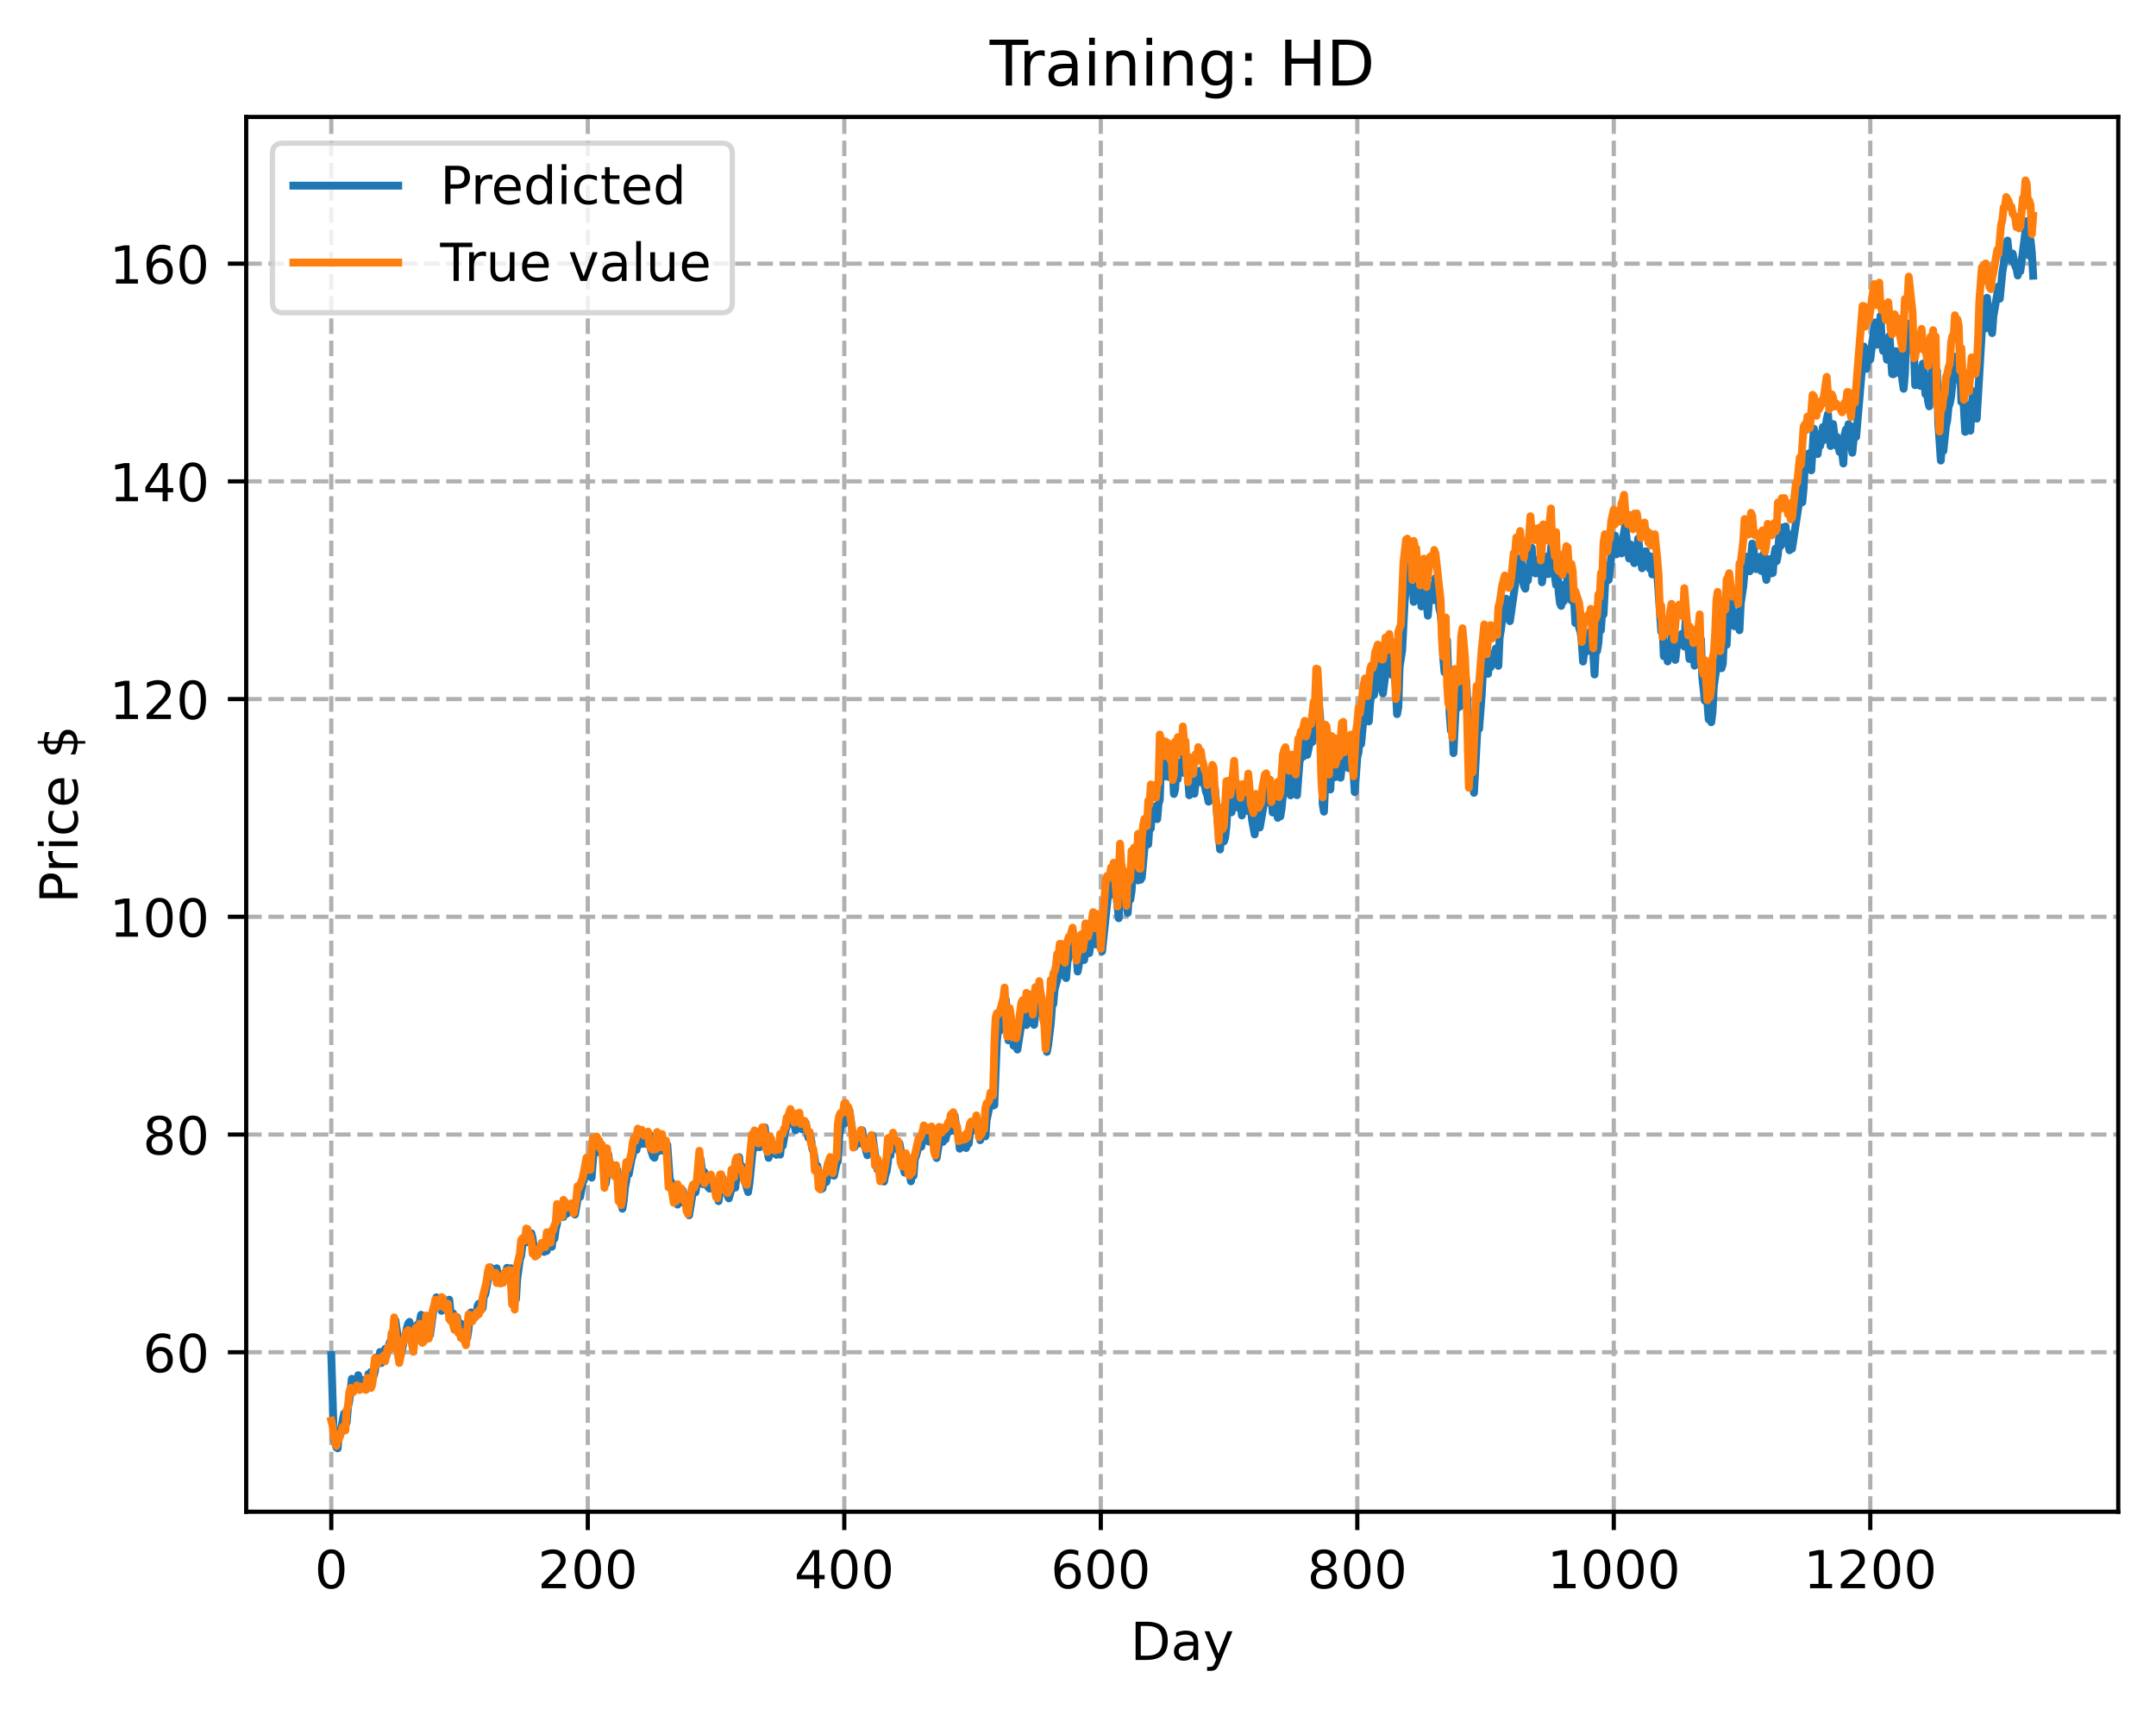 <?xml version="1.0" encoding="utf-8" standalone="no"?>
<!DOCTYPE svg PUBLIC "-//W3C//DTD SVG 1.1//EN"
  "http://www.w3.org/Graphics/SVG/1.1/DTD/svg11.dtd">
<!-- Created with matplotlib (https://matplotlib.org/) -->
<svg height="325.986pt" version="1.1" viewBox="0 0 411.286 325.986" width="411.286pt" xmlns="http://www.w3.org/2000/svg" xmlns:xlink="http://www.w3.org/1999/xlink">
 <defs>
  <style type="text/css">
*{stroke-linecap:butt;stroke-linejoin:round;}
  </style>
 </defs>
 <g id="figure_1">
  <g id="patch_1">
   <path d="M 0 325.986 
L 411.286 325.986 
L 411.286 0 
L 0 0 
z
" style="fill:#ffffff;"/>
  </g>
  <g id="axes_1">
   <g id="patch_2">
    <path d="M 46.966 288.43 
L 404.086 288.43 
L 404.086 22.318 
L 46.966 22.318 
z
" style="fill:#ffffff;"/>
   </g>
   <g id="matplotlib.axis_1">
    <g id="xtick_1">
     <g id="line2d_1">
      <path clip-path="url(#pd58ee1b87b)" d="M 63.198 288.43 
L 63.198 22.318 
" style="fill:none;stroke:#b0b0b0;stroke-dasharray:2.96,1.28;stroke-dashoffset:0;stroke-width:0.8;"/>
     </g>
     <g id="line2d_2">
      <defs>
       <path d="M 0 0 
L 0 3.5 
" id="mc2a29a3ee3" style="stroke:#000000;stroke-width:0.8;"/>
      </defs>
      <g>
       <use style="stroke:#000000;stroke-width:0.8;" x="63.198" xlink:href="#mc2a29a3ee3" y="288.43"/>
      </g>
     </g>
     <g id="text_1">
      <!-- 0 -->
      <defs>
       <path d="M 31.781 66.406 
Q 24.172 66.406 20.328 58.906 
Q 16.5 51.422 16.5 36.375 
Q 16.5 21.391 20.328 13.891 
Q 24.172 6.391 31.781 6.391 
Q 39.453 6.391 43.281 13.891 
Q 47.125 21.391 47.125 36.375 
Q 47.125 51.422 43.281 58.906 
Q 39.453 66.406 31.781 66.406 
z
M 31.781 74.219 
Q 44.047 74.219 50.516 64.516 
Q 56.984 54.828 56.984 36.375 
Q 56.984 17.969 50.516 8.266 
Q 44.047 -1.422 31.781 -1.422 
Q 19.531 -1.422 13.062 8.266 
Q 6.594 17.969 6.594 36.375 
Q 6.594 54.828 13.062 64.516 
Q 19.531 74.219 31.781 74.219 
z
" id="DejaVuSans-48"/>
      </defs>
      <g transform="translate(60.017 303.029)scale(0.1 -0.1)">
       <use xlink:href="#DejaVuSans-48"/>
      </g>
     </g>
    </g>
    <g id="xtick_2">
     <g id="line2d_3">
      <path clip-path="url(#pd58ee1b87b)" d="M 112.129 288.43 
L 112.129 22.318 
" style="fill:none;stroke:#b0b0b0;stroke-dasharray:2.96,1.28;stroke-dashoffset:0;stroke-width:0.8;"/>
     </g>
     <g id="line2d_4">
      <g>
       <use style="stroke:#000000;stroke-width:0.8;" x="112.129" xlink:href="#mc2a29a3ee3" y="288.43"/>
      </g>
     </g>
     <g id="text_2">
      <!-- 200 -->
      <defs>
       <path d="M 19.188 8.297 
L 53.609 8.297 
L 53.609 0 
L 7.328 0 
L 7.328 8.297 
Q 12.938 14.109 22.625 23.891 
Q 32.328 33.688 34.812 36.531 
Q 39.547 41.844 41.422 45.531 
Q 43.312 49.219 43.312 52.781 
Q 43.312 58.594 39.234 62.25 
Q 35.156 65.922 28.609 65.922 
Q 23.969 65.922 18.812 64.312 
Q 13.672 62.703 7.812 59.422 
L 7.812 69.391 
Q 13.766 71.781 18.938 73 
Q 24.125 74.219 28.422 74.219 
Q 39.75 74.219 46.484 68.547 
Q 53.219 62.891 53.219 53.422 
Q 53.219 48.922 51.531 44.891 
Q 49.859 40.875 45.406 35.406 
Q 44.188 33.984 37.641 27.219 
Q 31.109 20.453 19.188 8.297 
z
" id="DejaVuSans-50"/>
      </defs>
      <g transform="translate(102.585 303.029)scale(0.1 -0.1)">
       <use xlink:href="#DejaVuSans-50"/>
       <use x="63.623" xlink:href="#DejaVuSans-48"/>
       <use x="127.246" xlink:href="#DejaVuSans-48"/>
      </g>
     </g>
    </g>
    <g id="xtick_3">
     <g id="line2d_5">
      <path clip-path="url(#pd58ee1b87b)" d="M 161.06 288.43 
L 161.06 22.318 
" style="fill:none;stroke:#b0b0b0;stroke-dasharray:2.96,1.28;stroke-dashoffset:0;stroke-width:0.8;"/>
     </g>
     <g id="line2d_6">
      <g>
       <use style="stroke:#000000;stroke-width:0.8;" x="161.06" xlink:href="#mc2a29a3ee3" y="288.43"/>
      </g>
     </g>
     <g id="text_3">
      <!-- 400 -->
      <defs>
       <path d="M 37.797 64.312 
L 12.891 25.391 
L 37.797 25.391 
z
M 35.203 72.906 
L 47.609 72.906 
L 47.609 25.391 
L 58.016 25.391 
L 58.016 17.188 
L 47.609 17.188 
L 47.609 0 
L 37.797 0 
L 37.797 17.188 
L 4.891 17.188 
L 4.891 26.703 
z
" id="DejaVuSans-52"/>
      </defs>
      <g transform="translate(151.516 303.029)scale(0.1 -0.1)">
       <use xlink:href="#DejaVuSans-52"/>
       <use x="63.623" xlink:href="#DejaVuSans-48"/>
       <use x="127.246" xlink:href="#DejaVuSans-48"/>
      </g>
     </g>
    </g>
    <g id="xtick_4">
     <g id="line2d_7">
      <path clip-path="url(#pd58ee1b87b)" d="M 209.99 288.43 
L 209.99 22.318 
" style="fill:none;stroke:#b0b0b0;stroke-dasharray:2.96,1.28;stroke-dashoffset:0;stroke-width:0.8;"/>
     </g>
     <g id="line2d_8">
      <g>
       <use style="stroke:#000000;stroke-width:0.8;" x="209.99" xlink:href="#mc2a29a3ee3" y="288.43"/>
      </g>
     </g>
     <g id="text_4">
      <!-- 600 -->
      <defs>
       <path d="M 33.016 40.375 
Q 26.375 40.375 22.484 35.828 
Q 18.609 31.297 18.609 23.391 
Q 18.609 15.531 22.484 10.953 
Q 26.375 6.391 33.016 6.391 
Q 39.656 6.391 43.531 10.953 
Q 47.406 15.531 47.406 23.391 
Q 47.406 31.297 43.531 35.828 
Q 39.656 40.375 33.016 40.375 
z
M 52.594 71.297 
L 52.594 62.312 
Q 48.875 64.062 45.094 64.984 
Q 41.312 65.922 37.594 65.922 
Q 27.828 65.922 22.672 59.328 
Q 17.531 52.734 16.797 39.406 
Q 19.672 43.656 24.016 45.922 
Q 28.375 48.188 33.594 48.188 
Q 44.578 48.188 50.953 41.516 
Q 57.328 34.859 57.328 23.391 
Q 57.328 12.156 50.688 5.359 
Q 44.047 -1.422 33.016 -1.422 
Q 20.359 -1.422 13.672 8.266 
Q 6.984 17.969 6.984 36.375 
Q 6.984 53.656 15.188 63.938 
Q 23.391 74.219 37.203 74.219 
Q 40.922 74.219 44.703 73.484 
Q 48.484 72.75 52.594 71.297 
z
" id="DejaVuSans-54"/>
      </defs>
      <g transform="translate(200.446 303.029)scale(0.1 -0.1)">
       <use xlink:href="#DejaVuSans-54"/>
       <use x="63.623" xlink:href="#DejaVuSans-48"/>
       <use x="127.246" xlink:href="#DejaVuSans-48"/>
      </g>
     </g>
    </g>
    <g id="xtick_5">
     <g id="line2d_9">
      <path clip-path="url(#pd58ee1b87b)" d="M 258.921 288.43 
L 258.921 22.318 
" style="fill:none;stroke:#b0b0b0;stroke-dasharray:2.96,1.28;stroke-dashoffset:0;stroke-width:0.8;"/>
     </g>
     <g id="line2d_10">
      <g>
       <use style="stroke:#000000;stroke-width:0.8;" x="258.921" xlink:href="#mc2a29a3ee3" y="288.43"/>
      </g>
     </g>
     <g id="text_5">
      <!-- 800 -->
      <defs>
       <path d="M 31.781 34.625 
Q 24.75 34.625 20.719 30.859 
Q 16.703 27.094 16.703 20.516 
Q 16.703 13.922 20.719 10.156 
Q 24.75 6.391 31.781 6.391 
Q 38.812 6.391 42.859 10.172 
Q 46.922 13.969 46.922 20.516 
Q 46.922 27.094 42.891 30.859 
Q 38.875 34.625 31.781 34.625 
z
M 21.922 38.812 
Q 15.578 40.375 12.031 44.719 
Q 8.5 49.078 8.5 55.328 
Q 8.5 64.062 14.719 69.141 
Q 20.953 74.219 31.781 74.219 
Q 42.672 74.219 48.875 69.141 
Q 55.078 64.062 55.078 55.328 
Q 55.078 49.078 51.531 44.719 
Q 48 40.375 41.703 38.812 
Q 48.828 37.156 52.797 32.312 
Q 56.781 27.484 56.781 20.516 
Q 56.781 9.906 50.312 4.234 
Q 43.844 -1.422 31.781 -1.422 
Q 19.734 -1.422 13.25 4.234 
Q 6.781 9.906 6.781 20.516 
Q 6.781 27.484 10.781 32.312 
Q 14.797 37.156 21.922 38.812 
z
M 18.312 54.391 
Q 18.312 48.734 21.844 45.562 
Q 25.391 42.391 31.781 42.391 
Q 38.141 42.391 41.719 45.562 
Q 45.312 48.734 45.312 54.391 
Q 45.312 60.062 41.719 63.234 
Q 38.141 66.406 31.781 66.406 
Q 25.391 66.406 21.844 63.234 
Q 18.312 60.062 18.312 54.391 
z
" id="DejaVuSans-56"/>
      </defs>
      <g transform="translate(249.377 303.029)scale(0.1 -0.1)">
       <use xlink:href="#DejaVuSans-56"/>
       <use x="63.623" xlink:href="#DejaVuSans-48"/>
       <use x="127.246" xlink:href="#DejaVuSans-48"/>
      </g>
     </g>
    </g>
    <g id="xtick_6">
     <g id="line2d_11">
      <path clip-path="url(#pd58ee1b87b)" d="M 307.851 288.43 
L 307.851 22.318 
" style="fill:none;stroke:#b0b0b0;stroke-dasharray:2.96,1.28;stroke-dashoffset:0;stroke-width:0.8;"/>
     </g>
     <g id="line2d_12">
      <g>
       <use style="stroke:#000000;stroke-width:0.8;" x="307.851" xlink:href="#mc2a29a3ee3" y="288.43"/>
      </g>
     </g>
     <g id="text_6">
      <!-- 1000 -->
      <defs>
       <path d="M 12.406 8.297 
L 28.516 8.297 
L 28.516 63.922 
L 10.984 60.406 
L 10.984 69.391 
L 28.422 72.906 
L 38.281 72.906 
L 38.281 8.297 
L 54.391 8.297 
L 54.391 0 
L 12.406 0 
z
" id="DejaVuSans-49"/>
      </defs>
      <g transform="translate(295.126 303.029)scale(0.1 -0.1)">
       <use xlink:href="#DejaVuSans-49"/>
       <use x="63.623" xlink:href="#DejaVuSans-48"/>
       <use x="127.246" xlink:href="#DejaVuSans-48"/>
       <use x="190.869" xlink:href="#DejaVuSans-48"/>
      </g>
     </g>
    </g>
    <g id="xtick_7">
     <g id="line2d_13">
      <path clip-path="url(#pd58ee1b87b)" d="M 356.782 288.43 
L 356.782 22.318 
" style="fill:none;stroke:#b0b0b0;stroke-dasharray:2.96,1.28;stroke-dashoffset:0;stroke-width:0.8;"/>
     </g>
     <g id="line2d_14">
      <g>
       <use style="stroke:#000000;stroke-width:0.8;" x="356.782" xlink:href="#mc2a29a3ee3" y="288.43"/>
      </g>
     </g>
     <g id="text_7">
      <!-- 1200 -->
      <g transform="translate(344.057 303.029)scale(0.1 -0.1)">
       <use xlink:href="#DejaVuSans-49"/>
       <use x="63.623" xlink:href="#DejaVuSans-50"/>
       <use x="127.246" xlink:href="#DejaVuSans-48"/>
       <use x="190.869" xlink:href="#DejaVuSans-48"/>
      </g>
     </g>
    </g>
    <g id="text_8">
     <!-- Day -->
     <defs>
      <path d="M 19.672 64.797 
L 19.672 8.109 
L 31.594 8.109 
Q 46.688 8.109 53.688 14.938 
Q 60.688 21.781 60.688 36.531 
Q 60.688 51.172 53.688 57.984 
Q 46.688 64.797 31.594 64.797 
z
M 9.812 72.906 
L 30.078 72.906 
Q 51.266 72.906 61.172 64.094 
Q 71.094 55.281 71.094 36.531 
Q 71.094 17.672 61.125 8.828 
Q 51.172 0 30.078 0 
L 9.812 0 
z
" id="DejaVuSans-68"/>
      <path d="M 34.281 27.484 
Q 23.391 27.484 19.188 25 
Q 14.984 22.516 14.984 16.5 
Q 14.984 11.719 18.141 8.906 
Q 21.297 6.109 26.703 6.109 
Q 34.188 6.109 38.703 11.406 
Q 43.219 16.703 43.219 25.484 
L 43.219 27.484 
z
M 52.203 31.203 
L 52.203 0 
L 43.219 0 
L 43.219 8.297 
Q 40.141 3.328 35.547 0.953 
Q 30.953 -1.422 24.312 -1.422 
Q 15.922 -1.422 10.953 3.297 
Q 6 8.016 6 15.922 
Q 6 25.141 12.172 29.828 
Q 18.359 34.516 30.609 34.516 
L 43.219 34.516 
L 43.219 35.406 
Q 43.219 41.609 39.141 45 
Q 35.062 48.391 27.688 48.391 
Q 23 48.391 18.547 47.266 
Q 14.109 46.141 10.016 43.891 
L 10.016 52.203 
Q 14.938 54.109 19.578 55.047 
Q 24.219 56 28.609 56 
Q 40.484 56 46.344 49.844 
Q 52.203 43.703 52.203 31.203 
z
" id="DejaVuSans-97"/>
      <path d="M 32.172 -5.078 
Q 28.375 -14.844 24.75 -17.812 
Q 21.141 -20.797 15.094 -20.797 
L 7.906 -20.797 
L 7.906 -13.281 
L 13.188 -13.281 
Q 16.891 -13.281 18.938 -11.516 
Q 21 -9.766 23.484 -3.219 
L 25.094 0.875 
L 2.984 54.688 
L 12.5 54.688 
L 29.594 11.922 
L 46.688 54.688 
L 56.203 54.688 
z
" id="DejaVuSans-121"/>
     </defs>
     <g transform="translate(215.652 316.707)scale(0.1 -0.1)">
      <use xlink:href="#DejaVuSans-68"/>
      <use x="77.002" xlink:href="#DejaVuSans-97"/>
      <use x="138.281" xlink:href="#DejaVuSans-121"/>
     </g>
    </g>
   </g>
   <g id="matplotlib.axis_2">
    <g id="ytick_1">
     <g id="line2d_15">
      <path clip-path="url(#pd58ee1b87b)" d="M 46.966 258.002 
L 404.086 258.002 
" style="fill:none;stroke:#b0b0b0;stroke-dasharray:2.96,1.28;stroke-dashoffset:0;stroke-width:0.8;"/>
     </g>
     <g id="line2d_16">
      <defs>
       <path d="M 0 0 
L -3.5 0 
" id="m8b0d75d4d0" style="stroke:#000000;stroke-width:0.8;"/>
      </defs>
      <g>
       <use style="stroke:#000000;stroke-width:0.8;" x="46.966" xlink:href="#m8b0d75d4d0" y="258.002"/>
      </g>
     </g>
     <g id="text_9">
      <!-- 60 -->
      <g transform="translate(27.241 261.801)scale(0.1 -0.1)">
       <use xlink:href="#DejaVuSans-54"/>
       <use x="63.623" xlink:href="#DejaVuSans-48"/>
      </g>
     </g>
    </g>
    <g id="ytick_2">
     <g id="line2d_17">
      <path clip-path="url(#pd58ee1b87b)" d="M 46.966 216.462 
L 404.086 216.462 
" style="fill:none;stroke:#b0b0b0;stroke-dasharray:2.96,1.28;stroke-dashoffset:0;stroke-width:0.8;"/>
     </g>
     <g id="line2d_18">
      <g>
       <use style="stroke:#000000;stroke-width:0.8;" x="46.966" xlink:href="#m8b0d75d4d0" y="216.462"/>
      </g>
     </g>
     <g id="text_10">
      <!-- 80 -->
      <g transform="translate(27.241 220.261)scale(0.1 -0.1)">
       <use xlink:href="#DejaVuSans-56"/>
       <use x="63.623" xlink:href="#DejaVuSans-48"/>
      </g>
     </g>
    </g>
    <g id="ytick_3">
     <g id="line2d_19">
      <path clip-path="url(#pd58ee1b87b)" d="M 46.966 174.922 
L 404.086 174.922 
" style="fill:none;stroke:#b0b0b0;stroke-dasharray:2.96,1.28;stroke-dashoffset:0;stroke-width:0.8;"/>
     </g>
     <g id="line2d_20">
      <g>
       <use style="stroke:#000000;stroke-width:0.8;" x="46.966" xlink:href="#m8b0d75d4d0" y="174.922"/>
      </g>
     </g>
     <g id="text_11">
      <!-- 100 -->
      <g transform="translate(20.878 178.721)scale(0.1 -0.1)">
       <use xlink:href="#DejaVuSans-49"/>
       <use x="63.623" xlink:href="#DejaVuSans-48"/>
       <use x="127.246" xlink:href="#DejaVuSans-48"/>
      </g>
     </g>
    </g>
    <g id="ytick_4">
     <g id="line2d_21">
      <path clip-path="url(#pd58ee1b87b)" d="M 46.966 133.383 
L 404.086 133.383 
" style="fill:none;stroke:#b0b0b0;stroke-dasharray:2.96,1.28;stroke-dashoffset:0;stroke-width:0.8;"/>
     </g>
     <g id="line2d_22">
      <g>
       <use style="stroke:#000000;stroke-width:0.8;" x="46.966" xlink:href="#m8b0d75d4d0" y="133.383"/>
      </g>
     </g>
     <g id="text_12">
      <!-- 120 -->
      <g transform="translate(20.878 137.182)scale(0.1 -0.1)">
       <use xlink:href="#DejaVuSans-49"/>
       <use x="63.623" xlink:href="#DejaVuSans-50"/>
       <use x="127.246" xlink:href="#DejaVuSans-48"/>
      </g>
     </g>
    </g>
    <g id="ytick_5">
     <g id="line2d_23">
      <path clip-path="url(#pd58ee1b87b)" d="M 46.966 91.843 
L 404.086 91.843 
" style="fill:none;stroke:#b0b0b0;stroke-dasharray:2.96,1.28;stroke-dashoffset:0;stroke-width:0.8;"/>
     </g>
     <g id="line2d_24">
      <g>
       <use style="stroke:#000000;stroke-width:0.8;" x="46.966" xlink:href="#m8b0d75d4d0" y="91.843"/>
      </g>
     </g>
     <g id="text_13">
      <!-- 140 -->
      <g transform="translate(20.878 95.642)scale(0.1 -0.1)">
       <use xlink:href="#DejaVuSans-49"/>
       <use x="63.623" xlink:href="#DejaVuSans-52"/>
       <use x="127.246" xlink:href="#DejaVuSans-48"/>
      </g>
     </g>
    </g>
    <g id="ytick_6">
     <g id="line2d_25">
      <path clip-path="url(#pd58ee1b87b)" d="M 46.966 50.303 
L 404.086 50.303 
" style="fill:none;stroke:#b0b0b0;stroke-dasharray:2.96,1.28;stroke-dashoffset:0;stroke-width:0.8;"/>
     </g>
     <g id="line2d_26">
      <g>
       <use style="stroke:#000000;stroke-width:0.8;" x="46.966" xlink:href="#m8b0d75d4d0" y="50.303"/>
      </g>
     </g>
     <g id="text_14">
      <!-- 160 -->
      <g transform="translate(20.878 54.102)scale(0.1 -0.1)">
       <use xlink:href="#DejaVuSans-49"/>
       <use x="63.623" xlink:href="#DejaVuSans-54"/>
       <use x="127.246" xlink:href="#DejaVuSans-48"/>
      </g>
     </g>
    </g>
    <g id="text_15">
     <!-- Price $ -->
     <defs>
      <path d="M 19.672 64.797 
L 19.672 37.406 
L 32.078 37.406 
Q 38.969 37.406 42.719 40.969 
Q 46.484 44.531 46.484 51.125 
Q 46.484 57.672 42.719 61.234 
Q 38.969 64.797 32.078 64.797 
z
M 9.812 72.906 
L 32.078 72.906 
Q 44.344 72.906 50.609 67.359 
Q 56.891 61.812 56.891 51.125 
Q 56.891 40.328 50.609 34.812 
Q 44.344 29.297 32.078 29.297 
L 19.672 29.297 
L 19.672 0 
L 9.812 0 
z
" id="DejaVuSans-80"/>
      <path d="M 41.109 46.297 
Q 39.594 47.172 37.812 47.578 
Q 36.031 48 33.891 48 
Q 26.266 48 22.188 43.047 
Q 18.109 38.094 18.109 28.812 
L 18.109 0 
L 9.078 0 
L 9.078 54.688 
L 18.109 54.688 
L 18.109 46.188 
Q 20.953 51.172 25.484 53.578 
Q 30.031 56 36.531 56 
Q 37.453 56 38.578 55.875 
Q 39.703 55.766 41.062 55.516 
z
" id="DejaVuSans-114"/>
      <path d="M 9.422 54.688 
L 18.406 54.688 
L 18.406 0 
L 9.422 0 
z
M 9.422 75.984 
L 18.406 75.984 
L 18.406 64.594 
L 9.422 64.594 
z
" id="DejaVuSans-105"/>
      <path d="M 48.781 52.594 
L 48.781 44.188 
Q 44.969 46.297 41.141 47.344 
Q 37.312 48.391 33.406 48.391 
Q 24.656 48.391 19.812 42.844 
Q 14.984 37.312 14.984 27.297 
Q 14.984 17.281 19.812 11.734 
Q 24.656 6.203 33.406 6.203 
Q 37.312 6.203 41.141 7.25 
Q 44.969 8.297 48.781 10.406 
L 48.781 2.094 
Q 45.016 0.344 40.984 -0.531 
Q 36.969 -1.422 32.422 -1.422 
Q 20.062 -1.422 12.781 6.344 
Q 5.516 14.109 5.516 27.297 
Q 5.516 40.672 12.859 48.328 
Q 20.219 56 33.016 56 
Q 37.156 56 41.109 55.141 
Q 45.062 54.297 48.781 52.594 
z
" id="DejaVuSans-99"/>
      <path d="M 56.203 29.594 
L 56.203 25.203 
L 14.891 25.203 
Q 15.484 15.922 20.484 11.062 
Q 25.484 6.203 34.422 6.203 
Q 39.594 6.203 44.453 7.469 
Q 49.312 8.734 54.109 11.281 
L 54.109 2.781 
Q 49.266 0.734 44.188 -0.344 
Q 39.109 -1.422 33.891 -1.422 
Q 20.797 -1.422 13.156 6.188 
Q 5.516 13.812 5.516 26.812 
Q 5.516 40.234 12.766 48.109 
Q 20.016 56 32.328 56 
Q 43.359 56 49.781 48.891 
Q 56.203 41.797 56.203 29.594 
z
M 47.219 32.234 
Q 47.125 39.594 43.094 43.984 
Q 39.062 48.391 32.422 48.391 
Q 24.906 48.391 20.391 44.141 
Q 15.875 39.891 15.188 32.172 
z
" id="DejaVuSans-101"/>
      <path id="DejaVuSans-32"/>
      <path d="M 33.797 -14.703 
L 28.906 -14.703 
L 28.859 0 
Q 23.734 0.094 18.609 1.188 
Q 13.484 2.297 8.297 4.5 
L 8.297 13.281 
Q 13.281 10.156 18.375 8.562 
Q 23.484 6.984 28.906 6.938 
L 28.906 29.203 
Q 18.109 30.953 13.203 35.156 
Q 8.297 39.359 8.297 46.688 
Q 8.297 54.641 13.625 59.219 
Q 18.953 63.812 28.906 64.5 
L 28.906 75.984 
L 33.797 75.984 
L 33.797 64.656 
Q 38.328 64.453 42.578 63.688 
Q 46.828 62.938 50.875 61.625 
L 50.875 53.078 
Q 46.828 55.125 42.547 56.25 
Q 38.281 57.375 33.797 57.562 
L 33.797 36.719 
Q 44.875 35.016 50.094 30.609 
Q 55.328 26.219 55.328 18.609 
Q 55.328 10.359 49.781 5.594 
Q 44.234 0.828 33.797 0.094 
z
M 28.906 37.594 
L 28.906 57.625 
Q 23.25 56.984 20.266 54.391 
Q 17.281 51.812 17.281 47.516 
Q 17.281 43.312 20.031 40.969 
Q 22.797 38.625 28.906 37.594 
z
M 33.797 28.219 
L 33.797 7.078 
Q 39.984 7.906 43.141 10.594 
Q 46.297 13.281 46.297 17.672 
Q 46.297 21.969 43.281 24.5 
Q 40.281 27.047 33.797 28.219 
z
" id="DejaVuSans-36"/>
     </defs>
     <g transform="translate(14.798 172.342)rotate(-90)scale(0.1 -0.1)">
      <use xlink:href="#DejaVuSans-80"/>
      <use x="58.553" xlink:href="#DejaVuSans-114"/>
      <use x="99.666" xlink:href="#DejaVuSans-105"/>
      <use x="127.449" xlink:href="#DejaVuSans-99"/>
      <use x="182.43" xlink:href="#DejaVuSans-101"/>
      <use x="243.953" xlink:href="#DejaVuSans-32"/>
      <use x="275.74" xlink:href="#DejaVuSans-36"/>
     </g>
    </g>
   </g>
   <g id="line2d_27">
    <path clip-path="url(#pd58ee1b87b)" d="M 63.198 258.501 
L 63.688 274.643 
L 63.932 275.228 
L 64.177 276.179 
L 64.422 276.334 
L 64.666 273.107 
L 64.911 273.809 
L 65.4 270.785 
L 65.645 269.689 
L 66.134 271.416 
L 66.379 268.48 
L 66.623 267.388 
L 67.113 263.064 
L 67.357 263.867 
L 67.602 264.244 
L 67.847 263.15 
L 68.091 264.259 
L 68.336 262.376 
L 68.581 264.34 
L 68.825 264.377 
L 69.07 263.264 
L 69.315 264.597 
L 69.559 263.335 
L 69.804 263.304 
L 70.049 264.211 
L 70.293 262.14 
L 70.538 262.848 
L 70.783 261.741 
L 71.027 263.36 
L 71.517 261.664 
L 71.761 258.98 
L 72.251 259.885 
L 72.495 257.948 
L 72.74 260.066 
L 72.984 258.572 
L 73.229 259.339 
L 73.474 257.362 
L 73.718 258.667 
L 74.208 256.57 
L 74.452 255.893 
L 74.697 256.655 
L 74.942 254.505 
L 75.186 254.771 
L 75.431 251.928 
L 76.41 258.696 
L 77.633 253.307 
L 77.878 252.498 
L 78.122 252.202 
L 78.367 253.664 
L 78.611 254.018 
L 78.856 254.57 
L 79.101 256.106 
L 79.59 252.773 
L 79.835 253.413 
L 80.324 250.852 
L 80.813 254.692 
L 81.303 253.918 
L 81.547 251.344 
L 81.792 253.858 
L 82.037 254.714 
L 82.771 249.297 
L 83.015 248.792 
L 83.26 247.519 
L 83.749 249.092 
L 83.994 248.599 
L 84.239 250.111 
L 84.483 247.774 
L 84.972 248.362 
L 85.217 249.439 
L 85.462 248.299 
L 85.706 247.974 
L 85.951 250.376 
L 86.196 250.814 
L 86.44 250.59 
L 86.93 252.984 
L 87.174 251.295 
L 87.664 253.391 
L 87.908 252.514 
L 88.153 255.078 
L 88.398 253.301 
L 88.642 255.109 
L 88.887 254.523 
L 89.132 255.25 
L 89.376 253.676 
L 89.621 250.63 
L 89.866 250.39 
L 90.11 250.573 
L 90.355 251.455 
L 90.599 250.637 
L 90.844 251.105 
L 91.089 249.194 
L 91.333 248.741 
L 91.578 249.862 
L 91.823 249.233 
L 92.067 249.592 
L 92.312 247.287 
L 92.557 247.004 
L 93.535 241.82 
L 93.78 242.016 
L 94.025 243.182 
L 94.269 242.294 
L 94.514 243.031 
L 94.759 241.975 
L 95.003 243.776 
L 95.248 243.657 
L 95.493 243.712 
L 95.737 243.998 
L 96.227 244.333 
L 96.716 241.894 
L 96.96 243.077 
L 97.45 241.962 
L 97.939 246.887 
L 98.184 246.155 
L 98.428 247.893 
L 98.673 243.995 
L 99.162 240.411 
L 99.407 239.625 
L 99.652 237.69 
L 100.141 235.85 
L 100.386 237.021 
L 100.63 234.941 
L 100.875 235.429 
L 101.12 236.704 
L 101.364 235.295 
L 101.609 236.265 
L 101.854 238.426 
L 102.098 238.239 
L 102.343 239.225 
L 102.587 238.432 
L 102.832 238.447 
L 103.077 238.095 
L 103.321 238.708 
L 103.566 237.254 
L 103.811 238.858 
L 104.055 238.096 
L 104.3 238.675 
L 104.545 236.335 
L 104.789 237.408 
L 105.034 236.565 
L 105.279 237.881 
L 105.523 235.735 
L 105.768 236.328 
L 106.013 234.444 
L 106.257 233.579 
L 106.502 230.785 
L 106.747 232.288 
L 106.991 231.43 
L 107.236 231.258 
L 107.481 232.19 
L 107.725 230.192 
L 107.97 230.378 
L 108.215 231.533 
L 108.704 229.872 
L 108.948 230.719 
L 109.193 229.647 
L 109.682 231.731 
L 110.416 227.608 
L 110.661 228.366 
L 111.15 225.646 
L 111.395 225.152 
L 112.129 221.986 
L 112.374 223.701 
L 112.618 223.031 
L 112.863 224.694 
L 113.352 218.31 
L 113.597 219.976 
L 113.842 219.34 
L 114.086 217.559 
L 114.331 218.648 
L 114.575 218.93 
L 114.82 220.116 
L 115.065 218.961 
L 115.309 223.856 
L 115.554 225.845 
L 115.799 224.038 
L 116.043 220.246 
L 116.288 222.414 
L 116.533 222.101 
L 116.777 223.991 
L 117.267 223.131 
L 117.511 224.443 
L 117.756 223.234 
L 118.001 225.22 
L 118.245 228.144 
L 118.735 230.618 
L 118.979 229.167 
L 119.224 226.548 
L 119.469 225.303 
L 119.713 222.995 
L 119.958 224.026 
L 120.447 221.307 
L 120.692 220.436 
L 121.181 218.164 
L 121.426 219.405 
L 121.915 216.49 
L 122.404 218.286 
L 122.649 216.173 
L 122.894 217.582 
L 123.138 218.239 
L 123.628 216.722 
L 123.872 216.427 
L 124.117 219.204 
L 124.606 220.684 
L 124.851 220.893 
L 125.096 219.227 
L 125.34 219.838 
L 125.585 217.599 
L 125.83 218.72 
L 126.074 217.436 
L 126.319 219.53 
L 126.563 217.577 
L 126.808 219.487 
L 127.297 218.412 
L 127.787 225.372 
L 128.031 225.439 
L 128.765 229.118 
L 129.01 228.446 
L 129.255 229.832 
L 129.499 227.506 
L 129.744 229.462 
L 129.989 227.663 
L 130.233 227.128 
L 130.723 229.702 
L 130.967 228.394 
L 131.212 230.651 
L 131.457 231.871 
L 132.191 227.369 
L 132.435 226.702 
L 132.68 227.497 
L 133.658 221.217 
L 133.903 223.119 
L 134.148 225.958 
L 134.392 223.634 
L 134.637 225.941 
L 134.882 224.951 
L 135.126 226.557 
L 135.371 226.793 
L 135.616 225.08 
L 135.86 225.181 
L 136.35 226.654 
L 136.594 227.246 
L 137.084 229.179 
L 137.573 225.031 
L 137.818 224.679 
L 138.307 227.488 
L 138.551 225.908 
L 138.796 228.164 
L 139.041 228.644 
L 139.53 226.907 
L 139.775 224.545 
L 140.264 226.603 
L 140.753 221.844 
L 140.998 220.77 
L 141.243 223.021 
L 141.487 222.469 
L 141.732 224.115 
L 142.711 227.44 
L 142.955 225.859 
L 143.689 218.403 
L 143.934 219.101 
L 144.178 216.388 
L 144.423 217.371 
L 144.668 216.677 
L 144.912 218.879 
L 145.402 216.457 
L 145.646 215.454 
L 145.891 215.077 
L 146.38 219.465 
L 146.625 220.92 
L 147.114 217.436 
L 147.604 220.038 
L 147.848 219.132 
L 148.093 220.336 
L 148.338 219.086 
L 148.582 219.062 
L 148.827 220.294 
L 149.072 218.156 
L 149.316 218.625 
L 149.806 215.851 
L 150.784 212.704 
L 151.029 212.599 
L 151.273 213.361 
L 151.763 215.678 
L 152.007 214.187 
L 152.252 213.847 
L 152.497 214.66 
L 152.741 213.788 
L 152.986 215.445 
L 153.475 214.488 
L 153.72 214.251 
L 154.209 217.069 
L 154.454 217.237 
L 154.699 217.178 
L 154.943 219.098 
L 155.188 219.808 
L 155.433 221.145 
L 155.677 223.21 
L 155.922 222.438 
L 156.656 226.882 
L 156.9 226.762 
L 157.145 225.27 
L 157.39 224.81 
L 157.634 225.538 
L 158.124 223.176 
L 158.368 221.89 
L 158.613 221.331 
L 159.102 224.321 
L 159.592 222.009 
L 159.836 221.534 
L 160.081 217.075 
L 160.57 213.668 
L 160.815 213.132 
L 161.06 214.391 
L 161.304 212.465 
L 161.549 211.457 
L 161.794 212.948 
L 162.038 211.874 
L 163.017 218.824 
L 163.261 217.981 
L 163.506 217.796 
L 163.751 216.858 
L 163.995 218.161 
L 164.485 215.667 
L 164.974 218.732 
L 165.463 220.419 
L 166.442 216.653 
L 167.176 222.081 
L 167.421 223.174 
L 167.665 221.996 
L 168.154 225.3 
L 168.399 224.555 
L 168.644 225.439 
L 168.888 224.153 
L 169.133 223.496 
L 169.378 221.822 
L 169.622 219.052 
L 169.867 220.452 
L 170.112 218.316 
L 170.356 218.652 
L 170.601 217.415 
L 171.09 218.966 
L 171.335 219.435 
L 171.58 218.11 
L 171.824 219.402 
L 172.069 221.964 
L 172.558 223.724 
L 173.048 220.921 
L 173.537 223.976 
L 173.782 225.391 
L 174.026 223.075 
L 174.271 224.343 
L 174.515 221.127 
L 174.76 220.555 
L 175.494 217.73 
L 175.739 218.803 
L 176.473 215.576 
L 176.717 216.762 
L 177.207 217.822 
L 177.451 216.19 
L 177.696 216.701 
L 177.941 215.46 
L 178.675 220.951 
L 179.409 216.443 
L 179.898 217.857 
L 180.142 216.216 
L 180.387 217.374 
L 180.632 216.117 
L 181.121 214.938 
L 181.366 215.827 
L 181.855 213.07 
L 182.1 212.829 
L 182.589 216.181 
L 182.834 216.371 
L 183.078 219.167 
L 183.323 217.825 
L 183.568 218.832 
L 183.812 217.774 
L 184.302 219.036 
L 184.546 217.351 
L 184.791 218.245 
L 185.036 216.103 
L 185.28 215.181 
L 185.525 214.771 
L 185.77 215.661 
L 186.014 214.667 
L 186.259 215.404 
L 186.503 214.005 
L 186.993 217.549 
L 187.237 216.359 
L 187.482 216.488 
L 187.727 215.763 
L 187.971 216.817 
L 188.216 213.741 
L 188.705 211.388 
L 189.195 209.983 
L 189.439 210.942 
L 189.684 210.843 
L 190.173 198.607 
L 190.418 196.261 
L 190.663 196.723 
L 191.152 193.712 
L 191.641 192.347 
L 191.886 190.765 
L 192.375 198.501 
L 192.62 197.192 
L 192.864 194.761 
L 193.109 196.152 
L 193.354 199.524 
L 193.598 198.655 
L 194.088 200.255 
L 194.822 195.454 
L 195.311 192.75 
L 195.8 195.578 
L 196.045 192.578 
L 196.29 194.299 
L 196.534 192.311 
L 196.779 193.036 
L 197.024 193.099 
L 197.268 195.539 
L 197.758 191.325 
L 198.002 191.494 
L 198.247 192.64 
L 198.491 190.56 
L 198.981 192.363 
L 199.47 197.195 
L 199.715 200.697 
L 199.959 199.372 
L 200.449 195.299 
L 200.693 192 
L 200.938 191.545 
L 201.183 188.724 
L 201.672 187.03 
L 201.917 184.969 
L 202.161 185.528 
L 202.406 183.268 
L 202.651 182.279 
L 202.895 184.914 
L 203.14 186.301 
L 203.385 186.61 
L 203.629 183.521 
L 204.118 181.64 
L 204.363 182.098 
L 204.852 179.143 
L 205.097 181.176 
L 205.342 182.078 
L 205.586 185.364 
L 206.565 179.92 
L 206.81 183.17 
L 207.054 181.749 
L 207.299 179.217 
L 207.788 181.857 
L 208.033 180.319 
L 208.278 179.566 
L 208.767 176.498 
L 209.256 180.256 
L 209.501 177.685 
L 209.746 178.692 
L 209.99 177.09 
L 210.235 181.519 
L 210.969 174.554 
L 211.458 170.113 
L 211.703 170.819 
L 212.192 168.345 
L 212.437 169.678 
L 212.681 167.733 
L 213.415 175.193 
L 213.905 166.279 
L 214.149 168.164 
L 214.394 169.179 
L 214.639 169.672 
L 215.128 174.202 
L 215.373 170.415 
L 215.617 171.647 
L 215.862 170.075 
L 216.106 166.506 
L 216.351 167.531 
L 216.596 165.613 
L 216.84 167.511 
L 217.085 167.976 
L 217.33 163.633 
L 217.574 167.862 
L 217.819 167.424 
L 218.308 161.921 
L 218.553 159.825 
L 218.798 159.115 
L 219.042 161.097 
L 219.287 157.22 
L 219.532 158.089 
L 219.776 154.829 
L 220.021 155.409 
L 220.266 153.878 
L 220.755 156.284 
L 221 153.401 
L 221.244 152.588 
L 221.489 145.307 
L 222.223 148.137 
L 222.467 145.165 
L 222.712 146.049 
L 222.957 148.252 
L 223.201 145.482 
L 223.446 148.103 
L 223.691 146.301 
L 223.935 151.491 
L 224.18 150.542 
L 224.425 146.516 
L 224.669 148.646 
L 224.914 145.515 
L 225.159 147.333 
L 225.403 145.826 
L 225.648 147.43 
L 225.893 143.789 
L 226.137 145.582 
L 226.382 144.282 
L 226.871 151.739 
L 227.361 147.568 
L 227.85 151.44 
L 228.094 149.062 
L 228.339 147.808 
L 228.584 149.271 
L 228.828 147.05 
L 229.073 149.063 
L 229.318 147.046 
L 229.562 149.509 
L 229.807 149.845 
L 230.052 151.087 
L 230.296 151.668 
L 230.541 152.957 
L 231.03 149.777 
L 231.275 150.909 
L 231.52 149.51 
L 231.764 150.506 
L 232.743 162.075 
L 232.988 158.724 
L 233.232 157.561 
L 233.477 160.545 
L 233.722 159.743 
L 233.966 157.621 
L 234.211 153.226 
L 234.455 154.543 
L 234.7 152.997 
L 234.945 154.985 
L 235.189 153.644 
L 235.434 150.894 
L 235.679 149.409 
L 236.168 153.542 
L 236.413 154.252 
L 236.657 152.848 
L 236.902 155.588 
L 237.147 153.053 
L 237.391 152.314 
L 237.636 154.737 
L 237.881 153.227 
L 238.125 154.714 
L 238.37 152.104 
L 238.859 156.536 
L 239.349 159.204 
L 239.838 154.319 
L 240.327 157.884 
L 241.55 150.844 
L 241.795 150.147 
L 242.04 152.44 
L 242.284 153.178 
L 242.529 151.793 
L 242.774 155.027 
L 243.018 154.244 
L 243.263 152.093 
L 243.752 156.042 
L 243.997 153.507 
L 244.242 155.774 
L 244.486 154.268 
L 245.22 146.703 
L 245.465 145.873 
L 245.709 148.513 
L 245.954 149.458 
L 246.199 151.757 
L 246.688 147.962 
L 246.933 148.83 
L 247.177 150.777 
L 247.422 151.722 
L 247.911 145.246 
L 248.156 144.613 
L 248.401 142.785 
L 248.645 144.345 
L 249.135 140.435 
L 249.379 144.039 
L 249.869 141.713 
L 250.358 141.561 
L 250.847 138.036 
L 251.092 139.559 
L 251.337 134.378 
L 251.581 134.226 
L 251.826 136.683 
L 252.07 142.48 
L 252.315 153.404 
L 252.56 154.863 
L 253.049 144.622 
L 253.294 144.834 
L 253.538 146.001 
L 253.783 150.632 
L 254.028 145.678 
L 254.272 143.926 
L 254.517 148.333 
L 254.762 145.072 
L 255.006 148.206 
L 255.496 146.186 
L 255.74 148.387 
L 256.474 141.382 
L 256.719 146.086 
L 256.964 143.963 
L 257.208 146.551 
L 257.453 145.072 
L 257.697 144.7 
L 257.942 143.589 
L 258.431 151.138 
L 258.921 144.493 
L 259.165 143.5 
L 259.41 140.682 
L 259.655 141.957 
L 260.144 136.751 
L 260.633 133.826 
L 260.878 135.179 
L 261.123 137.648 
L 261.367 134.262 
L 261.612 132.432 
L 261.857 131.763 
L 262.101 132.623 
L 262.591 128.627 
L 262.835 127.94 
L 263.08 126.754 
L 263.569 131.268 
L 263.814 132.315 
L 264.548 126.653 
L 264.792 128.109 
L 265.282 125.154 
L 265.526 128.751 
L 265.771 126.846 
L 266.26 130.958 
L 266.505 136.257 
L 266.75 134.935 
L 266.994 127.255 
L 267.484 124.067 
L 267.973 114.52 
L 268.707 107.878 
L 268.952 110.279 
L 269.196 108.559 
L 269.441 110.5 
L 269.685 114.84 
L 269.93 110.089 
L 270.175 111.541 
L 270.419 111.022 
L 270.664 113.485 
L 270.909 111.559 
L 271.153 115.705 
L 271.398 113.381 
L 271.643 115.015 
L 271.887 111.818 
L 272.377 117.475 
L 272.621 114.534 
L 273.111 111.641 
L 273.6 114.508 
L 273.845 110.274 
L 274.089 111.298 
L 274.334 112.984 
L 274.579 116.18 
L 274.823 117.134 
L 275.068 119.782 
L 275.313 125.513 
L 275.557 128.267 
L 276.046 122.179 
L 276.536 136.256 
L 276.78 139.4 
L 277.025 137.582 
L 277.27 143.688 
L 277.759 133.713 
L 278.004 135.121 
L 278.248 133.142 
L 278.493 134.803 
L 278.738 132.996 
L 278.982 127.597 
L 279.227 125.724 
L 279.716 130.213 
L 279.961 134.381 
L 280.45 150.103 
L 280.94 147.615 
L 281.184 151.265 
L 281.918 137.504 
L 282.163 139.066 
L 282.652 132.684 
L 282.897 128.255 
L 283.141 126.788 
L 283.386 123.819 
L 283.631 125.535 
L 283.875 128.563 
L 284.12 125.802 
L 284.365 127.303 
L 284.609 124.726 
L 284.854 126.567 
L 285.343 123.723 
L 285.833 127.051 
L 286.077 121.608 
L 286.322 120.188 
L 286.811 116.322 
L 287.056 115.682 
L 287.301 114.229 
L 287.79 117.681 
L 288.034 118.512 
L 289.747 106.534 
L 289.992 108.884 
L 290.236 106.947 
L 290.481 110.525 
L 290.726 111.854 
L 290.97 112.324 
L 291.215 109.15 
L 291.46 110.768 
L 292.194 104.487 
L 292.438 107.3 
L 292.928 109.415 
L 293.172 106.831 
L 293.661 108.715 
L 293.906 106.524 
L 294.151 111.104 
L 294.395 109.44 
L 294.64 106.143 
L 294.885 109.05 
L 295.129 107.485 
L 295.374 109.528 
L 296.108 102.554 
L 296.353 108.246 
L 296.842 111.61 
L 297.087 107.871 
L 297.331 112.977 
L 297.576 115.056 
L 297.821 115.604 
L 298.065 112.905 
L 298.31 114.744 
L 298.555 111.454 
L 298.799 112.181 
L 299.044 109.85 
L 299.289 110.423 
L 299.778 114.584 
L 300.022 112.283 
L 300.267 114.361 
L 300.512 118.874 
L 300.756 116.704 
L 301.246 119.822 
L 301.49 120.491 
L 301.735 122.308 
L 301.98 126.225 
L 302.469 122.37 
L 302.714 124.286 
L 302.958 121.464 
L 303.203 120.666 
L 303.448 122.488 
L 303.692 120.397 
L 304.182 128.696 
L 304.426 123.681 
L 304.671 124.217 
L 304.916 122.699 
L 305.16 118.969 
L 305.405 120.253 
L 305.649 116.551 
L 305.894 117.237 
L 306.383 108.047 
L 306.628 108.943 
L 306.873 110.652 
L 307.362 106.427 
L 307.851 103.079 
L 308.096 102.193 
L 308.341 105.766 
L 308.585 104.493 
L 308.83 105.425 
L 309.075 104.302 
L 309.319 105.591 
L 309.564 102.885 
L 310.053 100.201 
L 310.543 105.336 
L 310.787 106.571 
L 311.032 103.869 
L 311.277 105.801 
L 311.766 107.461 
L 312.01 104.17 
L 312.255 105.547 
L 312.5 102.741 
L 312.989 106.522 
L 313.234 108.422 
L 313.478 106.134 
L 313.723 107.034 
L 313.968 105.173 
L 314.212 107.232 
L 314.457 106.003 
L 314.702 108.515 
L 314.946 106.173 
L 315.191 109.614 
L 315.436 108.315 
L 315.68 107.679 
L 315.925 106.186 
L 316.904 120.543 
L 317.148 119.594 
L 317.393 125.219 
L 317.882 123.323 
L 318.127 126.201 
L 318.861 121.551 
L 319.105 119.835 
L 319.35 122.119 
L 319.595 125.907 
L 320.084 121.561 
L 320.329 122.406 
L 320.573 121.202 
L 320.818 120.954 
L 321.307 123.357 
L 321.552 118.409 
L 322.286 125.745 
L 322.531 123.199 
L 322.775 125.768 
L 323.02 123.827 
L 323.265 127.014 
L 323.509 125.433 
L 324.243 124.013 
L 324.488 121.97 
L 324.732 129.295 
L 325.222 133.692 
L 325.466 131.005 
L 325.956 137.254 
L 326.2 136.458 
L 326.445 137.799 
L 326.69 135.862 
L 326.934 130.985 
L 327.424 127.531 
L 327.668 121.938 
L 327.913 119.409 
L 328.158 122.572 
L 328.402 127.501 
L 328.647 126.664 
L 328.892 121.492 
L 329.136 122.948 
L 329.381 123.032 
L 329.625 117.951 
L 330.115 113.579 
L 330.604 118.585 
L 330.849 119.483 
L 331.338 116.858 
L 331.827 120.249 
L 332.072 115.123 
L 332.561 111.803 
L 333.051 106.198 
L 333.54 107.89 
L 333.785 109.002 
L 334.274 103.709 
L 334.519 104.566 
L 334.763 107.674 
L 335.008 108.59 
L 335.252 106.541 
L 335.497 108.406 
L 335.742 106.236 
L 335.986 108.943 
L 336.476 105.59 
L 336.72 109.227 
L 336.965 110.656 
L 337.454 106.683 
L 337.944 109.404 
L 338.188 109.323 
L 338.433 106.003 
L 338.678 104.699 
L 338.922 107.069 
L 339.167 105.821 
L 339.412 102.15 
L 339.656 104.218 
L 339.901 103.694 
L 340.146 100.592 
L 340.39 102.102 
L 340.635 100.441 
L 340.88 103.295 
L 341.124 103.783 
L 341.369 104.988 
L 341.613 101.975 
L 341.858 104.698 
L 343.571 93.406 
L 343.815 95.838 
L 344.06 93.224 
L 344.305 88.807 
L 344.549 88.078 
L 344.794 89.052 
L 345.039 86.506 
L 345.528 89.741 
L 346.017 81.78 
L 346.751 86.634 
L 346.996 84.106 
L 347.24 85.066 
L 347.73 81.468 
L 347.974 83.95 
L 348.464 80.01 
L 348.708 78.985 
L 349.198 85.099 
L 349.442 81.922 
L 349.687 80.906 
L 350.176 84.973 
L 350.421 83.359 
L 350.91 86.237 
L 351.4 86.252 
L 351.644 88.439 
L 351.889 82.908 
L 352.134 81.947 
L 352.378 84.006 
L 352.623 80.925 
L 353.357 86.385 
L 353.846 81.295 
L 354.091 83.345 
L 355.559 66.111 
L 356.048 70.376 
L 356.293 67.872 
L 356.537 66.679 
L 356.782 68.59 
L 357.516 62.594 
L 357.761 61.509 
L 358.005 65.764 
L 358.25 63.732 
L 358.495 62.673 
L 358.739 60.257 
L 358.984 65.467 
L 359.228 66.966 
L 359.473 64.566 
L 359.962 68.638 
L 360.207 67 
L 360.452 64.077 
L 360.941 71.346 
L 361.186 71.416 
L 361.43 67.744 
L 361.675 66.995 
L 362.164 71.166 
L 362.409 67.828 
L 362.898 72.532 
L 363.143 74.182 
L 363.388 71.475 
L 363.632 65.289 
L 363.877 64.423 
L 364.122 66.821 
L 364.366 61.678 
L 365.1 66.708 
L 365.345 73.501 
L 366.079 70.392 
L 366.323 73.622 
L 366.813 69.373 
L 367.302 75.219 
L 367.547 73.667 
L 367.791 76.543 
L 368.036 77.528 
L 368.525 70.574 
L 368.77 73.891 
L 369.015 69.846 
L 369.259 72.992 
L 369.504 70.72 
L 369.749 80.733 
L 370.238 87.875 
L 370.483 83.979 
L 370.727 86.037 
L 371.216 81.326 
L 371.461 80.203 
L 371.706 77.65 
L 371.95 76.997 
L 372.195 75.734 
L 372.684 70.919 
L 372.929 72.425 
L 373.174 68.029 
L 373.418 70.913 
L 373.663 68.737 
L 373.908 69.807 
L 374.152 76.675 
L 374.397 73.715 
L 374.886 82.4 
L 375.131 78.587 
L 375.376 77.256 
L 375.865 82.186 
L 376.354 74.631 
L 376.599 78.513 
L 376.844 78.57 
L 377.088 79.88 
L 378.311 59.022 
L 378.556 62.73 
L 378.801 58.875 
L 379.045 56.805 
L 379.535 62.434 
L 379.779 62.847 
L 380.024 63.56 
L 380.269 60.328 
L 381.247 54.652 
L 381.492 56.993 
L 381.981 51.914 
L 382.226 50.425 
L 382.471 47.771 
L 382.715 47.124 
L 382.96 45.894 
L 383.204 48.403 
L 383.449 48.543 
L 383.694 49.783 
L 383.938 48.371 
L 384.428 50.763 
L 384.672 51.269 
L 384.917 52.564 
L 385.162 50.771 
L 385.406 51.761 
L 386.63 42.191 
L 386.874 44.825 
L 387.119 48.807 
L 387.364 45.841 
L 387.608 48.23 
L 387.853 52.609 
L 387.853 52.609 
" style="fill:none;stroke:#1f77b4;stroke-linecap:square;stroke-width:1.5;"/>
   </g>
   <g id="line2d_28">
    <path clip-path="url(#pd58ee1b87b)" d="M 63.198 271.066 
L 63.443 272.021 
L 63.688 274.244 
L 64.177 275.885 
L 64.422 274.015 
L 64.666 274.618 
L 65.4 272.229 
L 65.645 272.416 
L 65.89 272.914 
L 66.134 268.989 
L 66.379 268.387 
L 66.623 265.666 
L 66.868 264.793 
L 67.357 265.645 
L 67.602 264.98 
L 67.847 265.167 
L 68.091 264.316 
L 68.336 264.918 
L 68.581 265.209 
L 68.825 264.565 
L 69.07 265.022 
L 69.315 264.752 
L 69.559 264.669 
L 69.804 265.188 
L 70.049 262.883 
L 70.293 263.693 
L 70.538 263.61 
L 70.783 264.814 
L 71.027 264.129 
L 71.517 259.123 
L 71.761 260.266 
L 72.006 260.369 
L 72.251 259.103 
L 72.495 259.497 
L 72.74 259.206 
L 72.984 259.269 
L 73.229 258.583 
L 73.474 259.726 
L 73.963 257.233 
L 74.208 256.818 
L 74.452 257.316 
L 74.697 254.325 
L 74.942 254.388 
L 75.186 251.355 
L 75.92 258.542 
L 76.165 260.058 
L 76.41 258.916 
L 76.654 256.652 
L 76.899 256.216 
L 77.388 254.263 
L 77.878 253.765 
L 78.122 254.367 
L 78.367 255.343 
L 78.856 257.919 
L 79.345 253.308 
L 79.59 253.806 
L 80.079 252.56 
L 80.324 253.869 
L 80.569 256.216 
L 80.813 256.008 
L 81.058 255.592 
L 81.303 250.982 
L 81.547 254.949 
L 81.792 255.405 
L 82.526 250.068 
L 82.771 249.507 
L 83.015 247.991 
L 83.26 248.302 
L 83.505 249.361 
L 83.749 247.97 
L 83.994 249.195 
L 84.239 247.471 
L 84.483 247.658 
L 84.728 249.195 
L 84.972 249.652 
L 85.217 248.988 
L 85.462 248.759 
L 85.706 251.688 
L 85.951 251.999 
L 86.196 251.916 
L 86.685 253.723 
L 86.93 251.127 
L 87.174 251.771 
L 87.419 254.325 
L 87.664 253.91 
L 87.908 255.26 
L 88.153 254.741 
L 88.398 255.634 
L 88.642 255.779 
L 88.887 256.652 
L 89.376 250.774 
L 89.866 251.397 
L 90.11 252.103 
L 90.355 251.314 
L 90.599 251.418 
L 90.844 250.483 
L 91.089 250.317 
L 91.333 250.774 
L 91.578 249.798 
L 91.823 249.985 
L 92.067 247.513 
L 92.801 244.584 
L 93.046 242.736 
L 93.291 241.76 
L 93.535 242.258 
L 93.78 243.047 
L 94.025 242.964 
L 94.269 243.629 
L 94.514 242.84 
L 94.759 244.792 
L 95.003 244.73 
L 95.248 244.148 
L 95.493 244.896 
L 95.737 243.442 
L 95.982 244.751 
L 96.227 242.798 
L 96.471 242.528 
L 96.716 242.757 
L 96.96 242.383 
L 97.205 242.32 
L 97.45 244.626 
L 97.694 248.905 
L 97.939 246.412 
L 98.184 249.86 
L 98.428 242.3 
L 99.162 239.247 
L 99.407 236.63 
L 99.652 236.256 
L 99.896 236.235 
L 100.141 236.713 
L 100.386 234.386 
L 100.63 234.49 
L 100.875 235.674 
L 101.12 235.653 
L 101.364 236.733 
L 101.609 239.205 
L 101.854 238.582 
L 102.098 239.745 
L 102.587 239.413 
L 102.832 238.146 
L 103.077 238.333 
L 103.321 237.128 
L 103.566 237.959 
L 103.811 237.689 
L 104.055 237.917 
L 104.3 235.113 
L 104.545 236.484 
L 104.789 235.799 
L 105.034 237.107 
L 105.279 234.698 
L 105.523 234.739 
L 105.768 233.722 
L 106.013 233.286 
L 106.257 229.713 
L 106.502 232.6 
L 106.991 231.416 
L 107.236 232.081 
L 107.481 228.924 
L 107.725 229.215 
L 107.97 230.212 
L 108.215 230.419 
L 108.459 230.232 
L 108.704 230.274 
L 108.948 229.609 
L 109.193 230.274 
L 109.438 231.499 
L 109.927 229.007 
L 110.172 226.307 
L 110.416 226.702 
L 111.15 224.749 
L 111.884 220.865 
L 112.129 223.212 
L 112.374 222.984 
L 112.618 223.191 
L 112.863 219.141 
L 113.108 217.106 
L 113.352 218.726 
L 113.597 218.56 
L 113.842 216.836 
L 114.086 217.521 
L 114.331 217.625 
L 114.575 219.245 
L 114.82 218.373 
L 115.309 226.639 
L 115.799 219.079 
L 116.043 221.177 
L 116.288 221.426 
L 116.533 223.939 
L 117.022 223.545 
L 117.267 224.479 
L 117.511 222.298 
L 117.756 224.915 
L 118.001 229.194 
L 118.245 229.298 
L 118.49 229.942 
L 118.735 228.633 
L 118.979 225.455 
L 119.224 224.209 
L 119.469 221.717 
L 119.713 222.963 
L 120.447 220.014 
L 120.692 218.082 
L 120.936 217.085 
L 121.181 217.708 
L 121.426 216.753 
L 121.67 215.34 
L 122.16 216.005 
L 122.404 215.548 
L 122.649 216.42 
L 122.894 216.69 
L 123.138 216.462 
L 123.383 216.067 
L 123.628 215.901 
L 123.872 218.56 
L 124.117 219.079 
L 124.606 219.37 
L 124.851 218.477 
L 125.096 219.287 
L 125.34 215.984 
L 125.585 217.168 
L 125.83 216.358 
L 126.074 218.892 
L 126.319 216.379 
L 126.563 218.601 
L 127.053 217.625 
L 127.542 226.556 
L 127.787 226.058 
L 128.031 226.411 
L 128.521 229.485 
L 128.765 228.924 
L 129.01 229.152 
L 129.255 225.954 
L 129.499 228.675 
L 129.744 226.785 
L 129.989 226.743 
L 130.478 229.132 
L 130.723 228.633 
L 130.967 231.022 
L 131.212 231.624 
L 131.946 226.764 
L 132.191 226.016 
L 132.435 226.618 
L 132.924 225.185 
L 133.414 219.557 
L 133.903 224.957 
L 134.148 224.687 
L 134.392 225.767 
L 134.637 224.625 
L 135.126 225.081 
L 135.371 224.23 
L 135.616 224.105 
L 135.86 225.019 
L 136.105 225.227 
L 136.594 228.363 
L 136.839 228.633 
L 137.328 224.105 
L 137.573 224.043 
L 137.818 226.473 
L 138.062 226.972 
L 138.307 225.31 
L 138.551 227.491 
L 138.796 227.636 
L 139.285 226.681 
L 139.53 223.15 
L 139.775 224.251 
L 140.019 224.645 
L 140.264 221.654 
L 140.509 220.865 
L 140.753 220.844 
L 140.998 222.714 
L 141.243 222.693 
L 141.732 223.898 
L 141.977 225.414 
L 142.466 226.078 
L 142.711 224.396 
L 143.445 216.4 
L 143.689 217.147 
L 143.934 215.673 
L 144.178 216.981 
L 144.423 216.815 
L 144.668 218.165 
L 145.402 215.091 
L 145.646 215.07 
L 146.136 219.141 
L 146.38 219.785 
L 146.625 219.494 
L 146.87 216.794 
L 147.114 217.293 
L 147.359 219.349 
L 147.604 218.539 
L 147.848 219.515 
L 148.093 218.518 
L 148.338 218.331 
L 148.582 219.328 
L 148.827 216.358 
L 149.072 216.566 
L 149.316 216.379 
L 149.561 215.299 
L 149.806 215.133 
L 150.05 213.243 
L 150.295 213.056 
L 150.784 211.602 
L 151.029 212.266 
L 151.273 212.536 
L 151.518 214.177 
L 152.007 212.453 
L 152.252 213.201 
L 152.497 212.287 
L 152.741 214.447 
L 153.231 214.24 
L 153.475 213.845 
L 153.72 214.385 
L 153.965 215.507 
L 154.209 216.047 
L 154.454 215.964 
L 154.699 218.207 
L 154.943 218.664 
L 155.188 219.494 
L 155.433 223.358 
L 155.677 222.838 
L 155.922 223.004 
L 156.166 226.66 
L 156.411 226.909 
L 156.656 226.307 
L 156.9 224.438 
L 157.145 223.835 
L 157.39 223.918 
L 157.634 223.316 
L 157.879 222.111 
L 158.368 220.761 
L 158.613 221.509 
L 158.858 223.835 
L 159.102 221.696 
L 159.347 221.156 
L 159.592 220.886 
L 159.836 214.427 
L 160.081 212.931 
L 160.326 212.37 
L 160.57 212.246 
L 160.815 212.308 
L 161.06 210.501 
L 161.304 210.418 
L 161.549 211.456 
L 161.794 211.166 
L 162.038 211.934 
L 162.527 215.299 
L 162.772 218.954 
L 163.017 217.75 
L 163.506 216.836 
L 163.751 216.981 
L 164.24 215.59 
L 164.485 217.168 
L 164.729 217.563 
L 164.974 218.809 
L 165.219 219.204 
L 165.463 219.121 
L 166.197 216.566 
L 166.687 219.121 
L 166.931 222.423 
L 167.176 222.464 
L 167.421 221.114 
L 167.91 225.393 
L 168.154 224.832 
L 168.399 224.998 
L 169.133 220.699 
L 169.378 217.147 
L 169.622 219.536 
L 169.867 216.94 
L 170.112 217.75 
L 170.356 216.109 
L 170.601 217.459 
L 170.846 217.48 
L 171.09 217.854 
L 171.335 217.708 
L 171.58 219.183 
L 171.824 221.821 
L 172.069 222.527 
L 172.314 222.589 
L 172.803 220.055 
L 173.292 224.126 
L 173.537 224.271 
L 173.782 221.945 
L 174.026 223.731 
L 174.271 220.699 
L 174.515 220.45 
L 175.005 218.165 
L 175.249 217.106 
L 175.494 217.127 
L 175.983 215.984 
L 176.228 214.717 
L 176.962 215.673 
L 177.207 215.133 
L 177.451 215.195 
L 177.696 214.925 
L 177.941 216.857 
L 178.185 219.723 
L 178.43 220.471 
L 179.164 214.987 
L 179.653 216.109 
L 179.898 215.133 
L 180.142 215.569 
L 180.387 215.361 
L 180.632 214.904 
L 180.876 214.115 
L 181.121 214.468 
L 181.366 212.682 
L 181.855 212.204 
L 182.344 214.883 
L 182.589 214.946 
L 182.834 217.708 
L 183.078 217.272 
L 183.323 217.584 
L 183.568 216.753 
L 184.057 217.397 
L 184.302 216.296 
L 184.546 217.064 
L 185.036 214.343 
L 185.28 213.97 
L 185.525 214.323 
L 185.77 214.24 
L 186.014 214.427 
L 186.259 212.806 
L 186.748 216.981 
L 186.993 216.4 
L 187.237 216.4 
L 187.482 215.382 
L 187.727 215.486 
L 187.971 211.415 
L 188.216 210.48 
L 188.461 210.397 
L 188.705 209.982 
L 188.95 208.445 
L 189.439 209.006 
L 189.684 199.368 
L 189.929 194.134 
L 190.173 193.304 
L 190.418 193.553 
L 190.663 193.2 
L 191.397 190.479 
L 191.641 188.423 
L 192.13 197.769 
L 192.375 195.838 
L 192.62 192.348 
L 192.864 193.989 
L 193.109 197.914 
L 193.354 197.25 
L 193.598 197.312 
L 193.843 198.101 
L 194.088 196.98 
L 194.822 191.351 
L 195.066 190.832 
L 195.556 192.597 
L 195.8 189.42 
L 196.045 191.746 
L 196.29 189.793 
L 196.534 189.71 
L 197.024 193.574 
L 197.513 188.34 
L 197.758 188.921 
L 198.002 190.562 
L 198.247 187.197 
L 198.491 189.316 
L 198.736 190.396 
L 198.981 194.446 
L 199.225 195.484 
L 199.47 200.158 
L 199.959 195.194 
L 200.204 191.85 
L 200.449 186.969 
L 200.693 188.755 
L 200.938 185.723 
L 201.183 185.328 
L 201.427 184.331 
L 201.672 182.005 
L 201.917 182.358 
L 202.161 180.073 
L 202.406 180.073 
L 202.651 183.043 
L 203.14 183.687 
L 203.385 180.551 
L 203.874 178.744 
L 204.118 178.785 
L 204.608 176.999 
L 204.852 178.578 
L 205.097 179.014 
L 205.342 183.272 
L 206.076 178.495 
L 206.32 178.245 
L 206.565 181.132 
L 206.81 179.699 
L 207.054 176.168 
L 207.544 178.744 
L 208.278 175.67 
L 208.522 174.029 
L 209.012 177.124 
L 209.256 174.361 
L 209.501 175.379 
L 209.746 174.818 
L 209.99 181.029 
L 210.724 170.914 
L 210.969 167.653 
L 211.213 167.113 
L 211.458 167.528 
L 211.703 167.134 
L 211.947 165.514 
L 212.192 166.054 
L 212.437 164.6 
L 213.171 172.949 
L 213.66 160.965 
L 213.905 164.766 
L 214.394 167.175 
L 214.639 169.439 
L 214.883 172.825 
L 215.128 166.365 
L 215.373 168.172 
L 215.617 167.59 
L 215.862 162.315 
L 216.106 163.769 
L 216.351 161.713 
L 216.596 164.205 
L 216.84 165.077 
L 217.085 159.096 
L 217.33 165.742 
L 217.574 165.721 
L 217.819 159.885 
L 218.064 157.455 
L 218.308 156.25 
L 218.553 156.146 
L 218.798 157.6 
L 219.042 152.761 
L 219.287 153.509 
L 219.532 149.666 
L 219.776 150.227 
L 220.021 149.998 
L 220.266 150.019 
L 220.51 152.2 
L 220.755 149.5 
L 221 149.417 
L 221.244 140.133 
L 221.489 141.047 
L 221.978 144.287 
L 222.223 141.441 
L 222.467 141.545 
L 222.712 144.266 
L 222.957 141.877 
L 223.201 144.91 
L 223.446 143.248 
L 223.691 148.835 
L 223.935 147.776 
L 224.18 141.483 
L 224.425 144.141 
L 224.669 140.652 
L 224.914 142.563 
L 225.159 141.524 
L 225.403 143.435 
L 225.648 138.596 
L 225.893 141.545 
L 226.137 141.379 
L 226.382 146.509 
L 226.627 149.23 
L 226.871 146.135 
L 227.116 144.536 
L 227.361 146.654 
L 227.605 147.651 
L 227.85 144.723 
L 228.094 143.871 
L 228.339 145.221 
L 228.584 142.542 
L 228.828 144.661 
L 229.073 143.269 
L 229.318 144.931 
L 229.562 145.741 
L 229.807 146.987 
L 230.052 147.153 
L 230.296 149.791 
L 230.541 148.212 
L 230.786 147.568 
L 231.03 147.942 
L 231.275 145.928 
L 231.52 146.468 
L 231.764 151.265 
L 232.009 152.948 
L 232.498 160.425 
L 232.743 155.087 
L 232.988 154.028 
L 233.232 158.182 
L 233.477 157.662 
L 233.966 149.022 
L 234.211 150.206 
L 234.455 148.918 
L 234.7 151.681 
L 234.945 150.123 
L 235.434 145.159 
L 235.679 149.292 
L 235.923 149.791 
L 236.168 149.978 
L 236.413 149.666 
L 236.657 152.221 
L 236.902 149.666 
L 237.147 149.604 
L 237.391 151.203 
L 237.636 150.684 
L 237.881 150.85 
L 238.125 147.589 
L 238.615 153.384 
L 239.104 155.129 
L 239.349 152.117 
L 239.593 151.473 
L 240.082 154.132 
L 240.572 153.176 
L 240.816 150.31 
L 241.306 147.776 
L 241.55 147.548 
L 241.795 149.271 
L 242.04 149.5 
L 242.284 148.752 
L 242.529 153.031 
L 242.774 151.805 
L 243.018 149.853 
L 243.263 151.058 
L 243.508 151.411 
L 243.752 149.168 
L 243.997 152.075 
L 244.242 151.286 
L 244.731 143.975 
L 244.976 143.02 
L 245.22 142.563 
L 245.465 144.328 
L 245.709 144.868 
L 245.954 147.07 
L 246.199 146.135 
L 246.443 143.975 
L 246.688 144.619 
L 246.933 146.696 
L 247.177 147.776 
L 247.667 140.922 
L 247.911 140.735 
L 248.156 139.551 
L 248.401 139.842 
L 248.89 137.537 
L 249.135 140.527 
L 249.379 139.759 
L 249.624 138.367 
L 249.869 138.18 
L 250.113 138.18 
L 250.603 133.902 
L 250.847 134.006 
L 251.092 127.567 
L 251.337 127.65 
L 251.581 132.261 
L 252.07 148.877 
L 252.315 152.138 
L 252.56 141.836 
L 252.804 138.243 
L 253.049 138.533 
L 253.294 140.735 
L 253.538 147.776 
L 253.783 140.694 
L 254.028 140.444 
L 254.272 144.972 
L 254.517 140.797 
L 254.762 145.907 
L 255.006 144.827 
L 255.251 142.854 
L 255.496 144.328 
L 255.985 137.91 
L 256.23 137.723 
L 256.474 143.518 
L 256.719 140.486 
L 256.964 142.106 
L 257.208 141.337 
L 257.453 140.984 
L 257.697 140.154 
L 257.942 145.637 
L 258.187 148.108 
L 258.676 139.551 
L 258.921 137.931 
L 259.165 135.044 
L 259.41 136.124 
L 260.144 130.62 
L 260.389 129.436 
L 260.633 130.039 
L 260.878 132.822 
L 261.367 127.692 
L 261.612 126.944 
L 261.857 127.463 
L 262.101 126.528 
L 262.346 124.327 
L 262.591 123.808 
L 262.835 122.977 
L 263.569 125.843 
L 263.814 125.822 
L 264.058 124.223 
L 264.303 121.627 
L 264.548 122.208 
L 265.037 120.962 
L 265.282 124.036 
L 265.526 122.458 
L 265.771 123.6 
L 266.016 125.469 
L 266.26 133.383 
L 266.505 131.638 
L 266.75 120.547 
L 267.239 119.134 
L 267.728 107.42 
L 268.218 102.955 
L 268.462 102.768 
L 268.707 104.554 
L 268.952 103.412 
L 269.196 104.699 
L 269.441 110.681 
L 269.685 103.204 
L 269.93 104.45 
L 270.175 104.637 
L 270.419 108.666 
L 270.664 107.337 
L 270.909 111.699 
L 271.153 108.438 
L 271.398 109.933 
L 271.643 106.589 
L 272.132 112.01 
L 272.866 106.153 
L 273.355 107.046 
L 273.6 104.928 
L 273.845 105.655 
L 274.823 114.523 
L 275.068 122.167 
L 275.313 125.282 
L 275.802 117.826 
L 276.046 130.475 
L 276.291 134.172 
L 276.536 134.982 
L 276.78 133.881 
L 277.025 140.735 
L 277.514 127.65 
L 277.759 129.831 
L 278.004 128.813 
L 278.248 130.122 
L 278.493 128.647 
L 278.738 121.419 
L 278.982 119.861 
L 279.472 125.511 
L 279.716 131.077 
L 280.206 150.31 
L 280.45 146.135 
L 280.695 145.159 
L 280.94 147.361 
L 281.673 130.869 
L 281.918 133.445 
L 282.652 123.974 
L 283.141 119.134 
L 283.386 120.381 
L 283.631 124.825 
L 283.875 121.544 
L 284.12 121.772 
L 284.365 119.259 
L 284.609 121.834 
L 285.099 119.425 
L 285.343 120.858 
L 285.588 121.149 
L 285.833 115.811 
L 286.077 115.022 
L 286.567 111.678 
L 287.056 109.809 
L 287.79 112.156 
L 288.034 111.657 
L 288.279 110.37 
L 288.768 105.509 
L 289.013 105.489 
L 289.258 102.539 
L 289.502 102.539 
L 289.747 103.1 
L 289.992 101.314 
L 290.236 104.575 
L 290.481 105.094 
L 290.726 106.361 
L 290.97 103.515 
L 291.215 104.637 
L 291.704 102.207 
L 291.949 98.489 
L 292.194 101.314 
L 292.438 101.833 
L 292.683 103.059 
L 292.928 100.857 
L 293.172 100.878 
L 293.417 101.522 
L 293.661 100.67 
L 293.906 106.942 
L 294.151 104.533 
L 294.395 100.047 
L 294.64 103.183 
L 294.885 101.895 
L 295.129 102.913 
L 295.374 100.774 
L 295.619 99.652 
L 295.863 97.014 
L 296.108 103.682 
L 296.353 103.91 
L 296.597 106.112 
L 296.842 101.522 
L 297.087 108.459 
L 297.331 108.936 
L 297.576 109.019 
L 297.821 108.77 
L 298.065 109.663 
L 298.31 105.634 
L 298.555 105.966 
L 298.799 104.201 
L 299.044 104.429 
L 299.289 108.209 
L 299.533 108.812 
L 299.778 107.607 
L 300.022 108.999 
L 300.267 114.295 
L 300.512 112.779 
L 301.246 115.043 
L 301.49 117.12 
L 301.735 122.499 
L 302.224 118.096 
L 302.469 118.553 
L 302.714 117.556 
L 302.958 117.307 
L 303.203 117.597 
L 303.448 116.164 
L 303.937 123.683 
L 304.182 117.743 
L 304.426 118.075 
L 304.671 117.411 
L 304.916 113.402 
L 305.16 113.963 
L 305.405 109.352 
L 305.649 110.203 
L 305.894 103.599 
L 306.139 101.916 
L 306.383 102.56 
L 306.628 105.219 
L 306.873 103.183 
L 307.117 102.685 
L 307.362 99.445 
L 307.851 97.222 
L 308.096 100.005 
L 308.341 99.071 
L 308.585 99.112 
L 308.83 98.593 
L 309.075 99.507 
L 309.319 96.08 
L 309.564 95.498 
L 309.809 94.397 
L 310.053 97.617 
L 310.298 97.949 
L 310.543 100.047 
L 310.787 98.261 
L 311.032 99.715 
L 311.277 99.922 
L 311.521 100.982 
L 311.766 97.991 
L 312.01 98.967 
L 312.255 97.949 
L 312.5 99.673 
L 312.744 99.839 
L 312.989 102.643 
L 313.234 101.272 
L 313.478 101.522 
L 313.723 99.694 
L 313.968 102.103 
L 314.212 101.335 
L 314.457 103.557 
L 314.702 101.729 
L 314.946 104.097 
L 315.191 104.055 
L 315.436 103.827 
L 315.68 101.916 
L 316.17 106.818 
L 316.414 109.996 
L 316.659 117.307 
L 316.904 115.541 
L 317.148 121.502 
L 317.637 118.927 
L 317.882 120.692 
L 318.127 120.318 
L 318.371 119.197 
L 318.616 116.538 
L 318.861 115.209 
L 319.105 117.203 
L 319.35 122.063 
L 319.839 116.206 
L 320.084 116.912 
L 320.329 115.354 
L 320.573 115.728 
L 320.818 116.351 
L 321.063 117.639 
L 321.307 112.218 
L 321.797 118.324 
L 322.041 121.232 
L 322.286 119.487 
L 322.531 120.318 
L 322.775 120.048 
L 323.02 122.707 
L 323.265 121.461 
L 323.509 121.149 
L 323.998 119.674 
L 324.243 117.224 
L 324.488 126.445 
L 324.977 128.689 
L 325.222 125.947 
L 325.711 133.611 
L 325.956 132.78 
L 326.2 133.009 
L 326.445 131.492 
L 326.69 125.594 
L 326.934 124.555 
L 327.179 120.879 
L 327.424 114.627 
L 327.668 112.924 
L 327.913 117.452 
L 328.158 124.244 
L 328.402 122.312 
L 328.647 114.835 
L 328.892 116.081 
L 329.136 116.31 
L 329.381 110.577 
L 329.625 110.1 
L 329.87 109.352 
L 330.359 113.402 
L 330.604 113.859 
L 330.849 113.713 
L 331.093 112.883 
L 331.338 113.277 
L 331.583 115.23 
L 331.827 107.503 
L 332.072 107.358 
L 332.561 103.1 
L 332.806 99.029 
L 333.051 100.192 
L 333.295 100.483 
L 333.54 101.999 
L 333.785 101.314 
L 334.029 97.845 
L 334.274 98.427 
L 334.519 101.335 
L 334.763 102.124 
L 335.008 101.688 
L 335.252 102.082 
L 335.497 102.02 
L 335.742 104.139 
L 335.986 103.661 
L 336.231 101.189 
L 336.476 104.512 
L 336.72 105.281 
L 336.965 103.661 
L 337.21 99.943 
L 337.454 100.774 
L 337.699 102.082 
L 337.944 102.145 
L 338.188 100.296 
L 338.433 99.818 
L 338.678 101.418 
L 338.922 100.982 
L 339.167 95.851 
L 339.412 95.872 
L 339.656 97.077 
L 339.901 95.041 
L 340.146 95.311 
L 340.39 95.021 
L 340.635 96.869 
L 340.88 97.16 
L 341.124 98.178 
L 341.369 96.038 
L 341.613 99.133 
L 341.858 98.801 
L 342.592 92.154 
L 342.837 92.113 
L 343.326 87.294 
L 343.571 88.644 
L 344.06 81.416 
L 344.305 80.939 
L 344.549 82.06 
L 344.794 79.485 
L 345.283 81.645 
L 345.773 75.331 
L 346.017 75.622 
L 346.262 77.034 
L 346.507 79.339 
L 346.751 77.47 
L 346.996 78.093 
L 347.24 77.615 
L 347.485 76.411 
L 347.73 76.972 
L 348.464 71.904 
L 348.953 78.114 
L 349.442 75.248 
L 349.687 75.829 
L 349.932 77.574 
L 350.176 76.888 
L 350.666 77.408 
L 350.91 77.657 
L 351.4 78.675 
L 351.644 78.052 
L 351.889 76.805 
L 352.134 77.034 
L 352.378 74.791 
L 352.623 74.812 
L 352.868 78.259 
L 353.112 79.568 
L 353.357 76.66 
L 353.601 75.725 
L 353.846 76.847 
L 355.314 58.362 
L 355.559 58.403 
L 355.803 62.329 
L 356.048 60.792 
L 356.293 60.688 
L 356.537 60.979 
L 357.516 54.187 
L 357.761 58.196 
L 358.495 53.917 
L 358.739 58.424 
L 358.984 59.234 
L 359.228 57.988 
L 359.473 58.694 
L 359.718 61.041 
L 359.962 60.688 
L 360.207 57.656 
L 360.696 63.014 
L 360.941 63.783 
L 361.186 60.376 
L 361.43 59.961 
L 361.92 62.35 
L 362.164 60.771 
L 362.409 63.803 
L 362.898 66.545 
L 363.143 62.786 
L 363.388 57.033 
L 363.632 57.012 
L 363.877 57.282 
L 364.122 52.775 
L 364.856 59.691 
L 365.1 68.352 
L 365.345 68.124 
L 365.834 64.364 
L 366.079 66.587 
L 366.323 64.011 
L 366.568 62.744 
L 366.813 65.486 
L 367.057 66.815 
L 367.302 66.441 
L 367.791 69.827 
L 368.036 65.694 
L 368.281 64.24 
L 368.525 65.091 
L 368.77 62.993 
L 369.015 66.566 
L 369.259 64.219 
L 369.504 77.242 
L 369.749 78.031 
L 369.993 82.33 
L 370.238 77.366 
L 370.483 77.948 
L 370.727 75.788 
L 370.972 75.061 
L 371.216 71.904 
L 371.461 71.384 
L 371.706 70.034 
L 371.95 69.432 
L 372.195 65.361 
L 372.44 64.115 
L 372.684 64.115 
L 372.929 60.148 
L 373.174 63.014 
L 373.418 60.937 
L 373.663 62.225 
L 373.908 70.72 
L 374.152 66.4 
L 374.642 76.286 
L 374.886 72.735 
L 375.131 71.26 
L 375.62 74.708 
L 376.11 68.186 
L 376.354 71.405 
L 376.599 71.073 
L 376.844 71.343 
L 377.088 69.453 
L 377.333 64.987 
L 377.577 57.448 
L 378.067 51.009 
L 378.311 53.689 
L 378.556 50.49 
L 378.801 50.262 
L 379.045 51.591 
L 379.535 54.852 
L 379.779 55.163 
L 380.024 53.045 
L 380.269 51.985 
L 381.003 47.686 
L 381.247 48.392 
L 381.737 42.909 
L 381.981 41.954 
L 382.226 39.565 
L 382.471 39.316 
L 382.715 37.592 
L 383.204 38.443 
L 383.449 39.586 
L 383.694 39.399 
L 383.938 40.77 
L 384.183 41.019 
L 384.428 41.538 
L 384.672 43.345 
L 384.917 43.137 
L 385.162 43.574 
L 385.406 43.179 
L 385.896 37.779 
L 386.14 37.696 
L 386.385 34.414 
L 386.63 35.058 
L 386.874 39.274 
L 387.119 38.298 
L 387.364 39.129 
L 387.608 44.674 
L 387.853 41.185 
L 387.853 41.185 
" style="fill:none;stroke:#ff7f0e;stroke-linecap:square;stroke-width:1.5;"/>
   </g>
   <g id="patch_3">
    <path d="M 46.966 288.43 
L 46.966 22.318 
" style="fill:none;stroke:#000000;stroke-linecap:square;stroke-linejoin:miter;stroke-width:0.8;"/>
   </g>
   <g id="patch_4">
    <path d="M 404.086 288.43 
L 404.086 22.318 
" style="fill:none;stroke:#000000;stroke-linecap:square;stroke-linejoin:miter;stroke-width:0.8;"/>
   </g>
   <g id="patch_5">
    <path d="M 46.966 288.43 
L 404.086 288.43 
" style="fill:none;stroke:#000000;stroke-linecap:square;stroke-linejoin:miter;stroke-width:0.8;"/>
   </g>
   <g id="patch_6">
    <path d="M 46.966 22.318 
L 404.086 22.318 
" style="fill:none;stroke:#000000;stroke-linecap:square;stroke-linejoin:miter;stroke-width:0.8;"/>
   </g>
   <g id="text_16">
    <!-- Training: HD -->
    <defs>
     <path d="M -0.297 72.906 
L 61.375 72.906 
L 61.375 64.594 
L 35.5 64.594 
L 35.5 0 
L 25.594 0 
L 25.594 64.594 
L -0.297 64.594 
z
" id="DejaVuSans-84"/>
     <path d="M 54.891 33.016 
L 54.891 0 
L 45.906 0 
L 45.906 32.719 
Q 45.906 40.484 42.875 44.328 
Q 39.844 48.188 33.797 48.188 
Q 26.516 48.188 22.312 43.547 
Q 18.109 38.922 18.109 30.906 
L 18.109 0 
L 9.078 0 
L 9.078 54.688 
L 18.109 54.688 
L 18.109 46.188 
Q 21.344 51.125 25.703 53.562 
Q 30.078 56 35.797 56 
Q 45.219 56 50.047 50.172 
Q 54.891 44.344 54.891 33.016 
z
" id="DejaVuSans-110"/>
     <path d="M 45.406 27.984 
Q 45.406 37.75 41.375 43.109 
Q 37.359 48.484 30.078 48.484 
Q 22.859 48.484 18.828 43.109 
Q 14.797 37.75 14.797 27.984 
Q 14.797 18.266 18.828 12.891 
Q 22.859 7.516 30.078 7.516 
Q 37.359 7.516 41.375 12.891 
Q 45.406 18.266 45.406 27.984 
z
M 54.391 6.781 
Q 54.391 -7.172 48.188 -13.984 
Q 42 -20.797 29.203 -20.797 
Q 24.469 -20.797 20.266 -20.094 
Q 16.062 -19.391 12.109 -17.922 
L 12.109 -9.188 
Q 16.062 -11.328 19.922 -12.344 
Q 23.781 -13.375 27.781 -13.375 
Q 36.625 -13.375 41.016 -8.766 
Q 45.406 -4.156 45.406 5.172 
L 45.406 9.625 
Q 42.625 4.781 38.281 2.391 
Q 33.938 0 27.875 0 
Q 17.828 0 11.672 7.656 
Q 5.516 15.328 5.516 27.984 
Q 5.516 40.672 11.672 48.328 
Q 17.828 56 27.875 56 
Q 33.938 56 38.281 53.609 
Q 42.625 51.219 45.406 46.391 
L 45.406 54.688 
L 54.391 54.688 
z
" id="DejaVuSans-103"/>
     <path d="M 11.719 12.406 
L 22.016 12.406 
L 22.016 0 
L 11.719 0 
z
M 11.719 51.703 
L 22.016 51.703 
L 22.016 39.312 
L 11.719 39.312 
z
" id="DejaVuSans-58"/>
     <path d="M 9.812 72.906 
L 19.672 72.906 
L 19.672 43.016 
L 55.516 43.016 
L 55.516 72.906 
L 65.375 72.906 
L 65.375 0 
L 55.516 0 
L 55.516 34.719 
L 19.672 34.719 
L 19.672 0 
L 9.812 0 
z
" id="DejaVuSans-72"/>
    </defs>
    <g transform="translate(188.794 16.318)scale(0.12 -0.12)">
     <use xlink:href="#DejaVuSans-84"/>
     <use x="46.334" xlink:href="#DejaVuSans-114"/>
     <use x="87.447" xlink:href="#DejaVuSans-97"/>
     <use x="148.727" xlink:href="#DejaVuSans-105"/>
     <use x="176.51" xlink:href="#DejaVuSans-110"/>
     <use x="239.889" xlink:href="#DejaVuSans-105"/>
     <use x="267.672" xlink:href="#DejaVuSans-110"/>
     <use x="331.051" xlink:href="#DejaVuSans-103"/>
     <use x="394.527" xlink:href="#DejaVuSans-58"/>
     <use x="428.219" xlink:href="#DejaVuSans-32"/>
     <use x="460.006" xlink:href="#DejaVuSans-72"/>
     <use x="535.201" xlink:href="#DejaVuSans-68"/>
    </g>
   </g>
   <g id="legend_1">
    <g id="patch_7">
     <path d="M 53.966 59.674 
L 137.694 59.674 
Q 139.694 59.674 139.694 57.674 
L 139.694 29.318 
Q 139.694 27.318 137.694 27.318 
L 53.966 27.318 
Q 51.966 27.318 51.966 29.318 
L 51.966 57.674 
Q 51.966 59.674 53.966 59.674 
z
" style="fill:#ffffff;opacity:0.8;stroke:#cccccc;stroke-linejoin:miter;"/>
    </g>
    <g id="line2d_29">
     <path d="M 55.966 35.417 
L 75.966 35.417 
" style="fill:none;stroke:#1f77b4;stroke-linecap:square;stroke-width:1.5;"/>
    </g>
    <g id="line2d_30"/>
    <g id="text_17">
     <!-- Predicted -->
     <defs>
      <path d="M 45.406 46.391 
L 45.406 75.984 
L 54.391 75.984 
L 54.391 0 
L 45.406 0 
L 45.406 8.203 
Q 42.578 3.328 38.25 0.953 
Q 33.938 -1.422 27.875 -1.422 
Q 17.969 -1.422 11.734 6.484 
Q 5.516 14.406 5.516 27.297 
Q 5.516 40.188 11.734 48.094 
Q 17.969 56 27.875 56 
Q 33.938 56 38.25 53.625 
Q 42.578 51.266 45.406 46.391 
z
M 14.797 27.297 
Q 14.797 17.391 18.875 11.75 
Q 22.953 6.109 30.078 6.109 
Q 37.203 6.109 41.297 11.75 
Q 45.406 17.391 45.406 27.297 
Q 45.406 37.203 41.297 42.844 
Q 37.203 48.484 30.078 48.484 
Q 22.953 48.484 18.875 42.844 
Q 14.797 37.203 14.797 27.297 
z
" id="DejaVuSans-100"/>
      <path d="M 18.312 70.219 
L 18.312 54.688 
L 36.812 54.688 
L 36.812 47.703 
L 18.312 47.703 
L 18.312 18.016 
Q 18.312 11.328 20.141 9.422 
Q 21.969 7.516 27.594 7.516 
L 36.812 7.516 
L 36.812 0 
L 27.594 0 
Q 17.188 0 13.234 3.875 
Q 9.281 7.766 9.281 18.016 
L 9.281 47.703 
L 2.688 47.703 
L 2.688 54.688 
L 9.281 54.688 
L 9.281 70.219 
z
" id="DejaVuSans-116"/>
     </defs>
     <g transform="translate(83.966 38.917)scale(0.1 -0.1)">
      <use xlink:href="#DejaVuSans-80"/>
      <use x="58.553" xlink:href="#DejaVuSans-114"/>
      <use x="97.416" xlink:href="#DejaVuSans-101"/>
      <use x="158.939" xlink:href="#DejaVuSans-100"/>
      <use x="222.416" xlink:href="#DejaVuSans-105"/>
      <use x="250.199" xlink:href="#DejaVuSans-99"/>
      <use x="305.18" xlink:href="#DejaVuSans-116"/>
      <use x="344.389" xlink:href="#DejaVuSans-101"/>
      <use x="405.912" xlink:href="#DejaVuSans-100"/>
     </g>
    </g>
    <g id="line2d_31">
     <path d="M 55.966 50.095 
L 75.966 50.095 
" style="fill:none;stroke:#ff7f0e;stroke-linecap:square;stroke-width:1.5;"/>
    </g>
    <g id="line2d_32"/>
    <g id="text_18">
     <!-- True value -->
     <defs>
      <path d="M 8.5 21.578 
L 8.5 54.688 
L 17.484 54.688 
L 17.484 21.922 
Q 17.484 14.156 20.5 10.266 
Q 23.531 6.391 29.594 6.391 
Q 36.859 6.391 41.078 11.031 
Q 45.312 15.672 45.312 23.688 
L 45.312 54.688 
L 54.297 54.688 
L 54.297 0 
L 45.312 0 
L 45.312 8.406 
Q 42.047 3.422 37.719 1 
Q 33.406 -1.422 27.688 -1.422 
Q 18.266 -1.422 13.375 4.438 
Q 8.5 10.297 8.5 21.578 
z
M 31.109 56 
z
" id="DejaVuSans-117"/>
      <path d="M 2.984 54.688 
L 12.5 54.688 
L 29.594 8.797 
L 46.688 54.688 
L 56.203 54.688 
L 35.688 0 
L 23.484 0 
z
" id="DejaVuSans-118"/>
      <path d="M 9.422 75.984 
L 18.406 75.984 
L 18.406 0 
L 9.422 0 
z
" id="DejaVuSans-108"/>
     </defs>
     <g transform="translate(83.966 53.595)scale(0.1 -0.1)">
      <use xlink:href="#DejaVuSans-84"/>
      <use x="46.334" xlink:href="#DejaVuSans-114"/>
      <use x="87.447" xlink:href="#DejaVuSans-117"/>
      <use x="150.826" xlink:href="#DejaVuSans-101"/>
      <use x="212.35" xlink:href="#DejaVuSans-32"/>
      <use x="244.137" xlink:href="#DejaVuSans-118"/>
      <use x="303.316" xlink:href="#DejaVuSans-97"/>
      <use x="364.596" xlink:href="#DejaVuSans-108"/>
      <use x="392.379" xlink:href="#DejaVuSans-117"/>
      <use x="455.758" xlink:href="#DejaVuSans-101"/>
     </g>
    </g>
   </g>
  </g>
 </g>
 <defs>
  <clipPath id="pd58ee1b87b">
   <rect height="266.112" width="357.12" x="46.966" y="22.318"/>
  </clipPath>
 </defs>
</svg>
